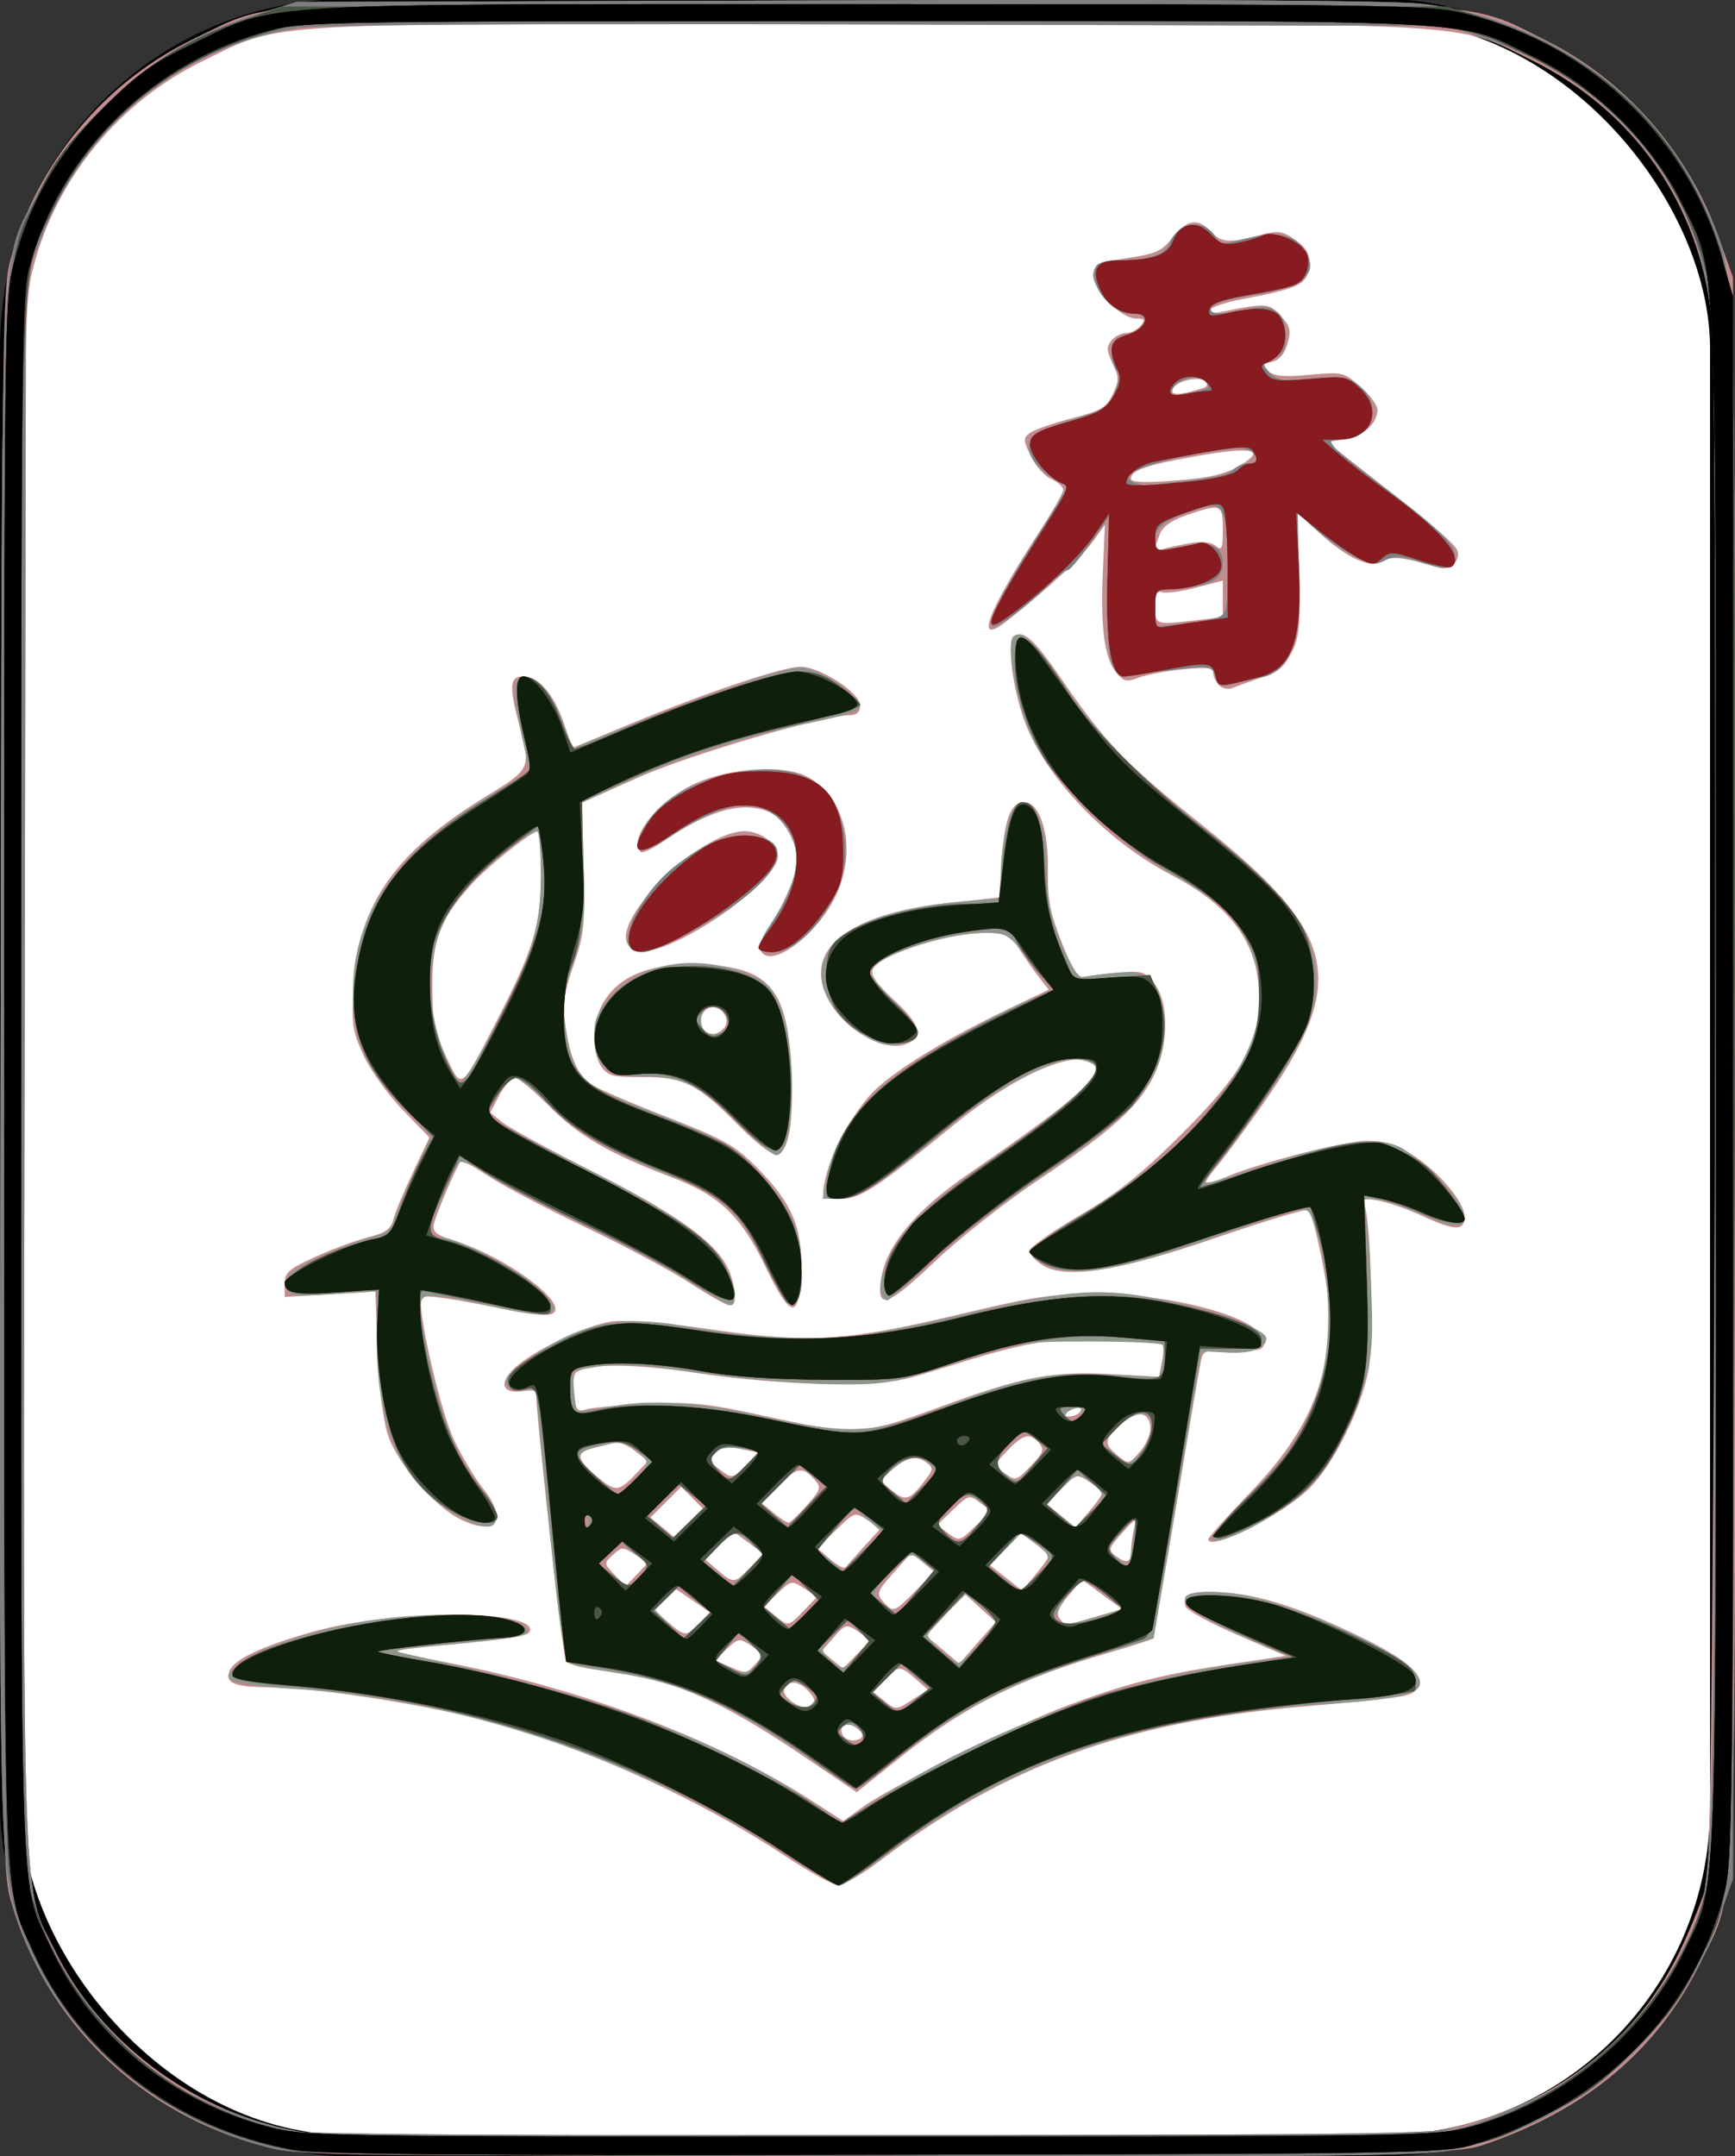 <?xml version="1.0" encoding="UTF-8" standalone="no"?>
<!-- Created with Inkscape (http://www.inkscape.org/) -->

<svg
   xmlns:dc="http://purl.org/dc/elements/1.1/"
   xmlns:cc="http://creativecommons.org/ns#"
   xmlns:rdf="http://www.w3.org/1999/02/22-rdf-syntax-ns#"
   xmlns:svg="http://www.w3.org/2000/svg"
   xmlns="http://www.w3.org/2000/svg"
   xmlns:sodipodi="http://sodipodi.sourceforge.net/DTD/sodipodi-0.dtd"
   xmlns:inkscape="http://www.inkscape.org/namespaces/inkscape"
   sodipodi:docname="flower1.svg"
   inkscape:version="0.91 r13725"
   version="1.1"
   id="svg2"
   height="445.792"
   width="358.779">
  <rect width="100%" height="100%" fill="#333333" stroke="none"/>
  <defs
     id="defs4" />
  <sodipodi:namedview
     id="base"
     pagecolor="#ffffff"
     bordercolor="#666666"
     borderopacity="1.0"
     inkscape:pageopacity="0.0"
     inkscape:pageshadow="2"
     inkscape:zoom="1"
     inkscape:cx="196.43817"
     inkscape:cy="278.24753"
     inkscape:document-units="px"
     inkscape:current-layer="layer1"
     showgrid="false"
     fit-margin-top="0"
     fit-margin-left="0"
     fit-margin-right="0"
     fit-margin-bottom="0"
     inkscape:window-width="958"
     inkscape:window-height="1078"
     inkscape:window-x="414"
     inkscape:window-y="21"
     inkscape:window-maximized="0" />
  <g
     inkscape:label="Layer 1"
     inkscape:groupmode="layer"
     id="layer1"
     transform="translate(-1095.571,1492.279)">
    <rect
       style="opacity:1;fill:#ffffff;fill-opacity:1;stroke:#000000;stroke-width:4.383;stroke-linecap:butt;stroke-linejoin:round;stroke-miterlimit:4;stroke-dasharray:none;stroke-opacity:1"
       id="rect24753"
       width="353.617"
       height="441.616"
       x="1097.763"
       y="-1490.295"
       rx="70"
       ry="70.036" />
    <g
       id="g5092"
       transform="translate(613.686,342.523)">
      <path
         style="fill:#c38c8f"
         d="m 536.753,-1390.984 c -25.785,-6.699 -45.55,-25.828 -52.661,-50.965 -1.751,-6.189 -1.839,-14.287 -1.839,-169.5 0,-152.469 0.114,-163.42 1.76,-169.5 5.455,-20.145 19.446,-36.965 38.24,-45.975 16.724,-8.017 7.659,-7.525 138.5,-7.525 131.833,0 123.897,-0.455 140.93,8.072 16.22,8.12 29.266,22.94 35.485,40.31 l 3.085,8.618 0.279,162 c 0.312,181.161 0.697,170.601 -6.787,186 -8.845,18.2 -23.396,30.589 -44.492,37.882 -5.926,2.049 -7.467,2.077 -125.5,2.303 -115.617,0.221 -119.744,0.165 -127,-1.72 z m 240.935,-3.024 c 22.825,-3.703 42.077,-17.636 51.498,-37.269 2.421,-5.044 4.976,-11.422 5.678,-14.172 1.614,-6.32 2.528,-309.771 0.975,-323.682 -2.638,-23.626 -16.048,-42.788 -37.278,-53.267 -15.974,-7.885 -9.212,-7.513 -137.11,-7.533 -128.299,-0.02 -120.889,-0.437 -137.629,7.743 -17.366,8.485 -30.362,24.339 -35.083,42.795 -1.941,7.588 -1.985,11.398 -1.971,167.854 0.016,177.254 -0.391,166.076 6.566,180.177 9.491,19.238 29.283,33.693 51.183,37.38 7.363,1.24 225.519,1.215 233.171,-0.026 z m -133.435,-57.061 c -18.705,-12.369 -42.79,-23.134 -63.5,-28.383 -12.802,-3.244 -34.188,-6.481 -43,-6.508 -7.308,-0.022 -9.375,-0.849 -8.411,-3.362 0.941,-2.451 7.005,-5.277 17.656,-8.227 16.26,-4.504 45.953,-4.513 44.46,-0.013 -0.36,1.084 -3.948,1.638 -20.03,3.091 -4.303,0.389 -7.655,0.876 -7.448,1.083 0.207,0.207 4.982,1.269 10.611,2.36 28.014,5.431 55.584,15.894 75.168,28.527 l 6.507,4.197 3.938,-2.856 c 5.864,-4.252 31.693,-17.053 42.549,-21.088 12.277,-4.563 19.539,-6.403 33.577,-8.507 l 11.429,-1.713 -10.082,-4.365 c -5.545,-2.401 -10.337,-5.03 -10.649,-5.841 -0.937,-2.442 1.881,-3.412 8.364,-2.877 7.594,0.627 16,3.409 28.143,9.317 9.845,4.789 13.392,8.167 11.267,10.728 -1.223,1.474 -2.78,1.705 -24.048,3.572 -36.153,3.174 -61.269,12.343 -86.569,31.604 -3.888,2.96 -7.938,5.344 -9,5.298 -1.062,-0.046 -5.981,-2.762 -10.931,-6.036 z m 4.195,-20.362 c -18.003,-12.213 -27.968,-16.432 -42.763,-18.106 -3.244,-0.367 -6.284,-1.173 -6.757,-1.79 -0.634,-0.828 -6.322,-51.98 -6.194,-55.7 0.011,-0.317 -1.277,-0.387 -2.862,-0.154 -3.87,0.568 -4.831,-1.382 -2.109,-4.28 3.467,-3.69 15.426,-9.517 20.851,-10.16 2.934,-0.348 11.059,0.32 20.268,1.667 20.116,2.94 28.059,2.461 51.371,-3.102 15.813,-3.773 19.337,-4.285 29,-4.215 16.256,0.118 34,5.243 34,9.82 0,1.805 -0.609,1.983 -6.25,1.826 -5.668,-0.158 -6.296,0.029 -6.746,2 -0.273,1.196 -2.544,14.532 -5.047,29.637 -2.503,15.105 -4.766,27.678 -5.028,27.94 -0.262,0.262 -4.09,1.519 -8.506,2.794 -19.29,5.569 -30.389,11.169 -44.404,22.404 l -8.235,6.602 -10.591,-7.185 z m 11.682,-4.319 c 0.272,-0.44 -0.356,-1.331 -1.395,-1.98 -1.987,-1.241 -3.624,-0.068 -2.482,1.779 0.74,1.197 3.182,1.323 3.876,0.2 z m -11.006,-9.344 c -1.905,-2.105 -3.918,-2.397 -4.955,-0.719 -1.067,1.726 3.72,4.995 5.342,3.649 1.044,-0.866 0.969,-1.431 -0.387,-2.93 z m 22.087,-2.607 c -3.218,-2.818 -3.586,-2.806 -6.43,0.221 l -2.321,2.471 2.352,1.904 c 2.319,1.878 2.397,1.875 5.66,-0.221 l 3.308,-2.125 -2.569,-2.25 z m -33.028,-3.172 c 1.666,-1.841 1.628,-1.994 -0.882,-3.639 -2.532,-1.659 -2.706,-1.638 -5.103,0.614 l -2.482,2.332 2.769,1.227 c 3.734,1.654 3.718,1.655 5.698,-0.533 z m 20.985,-1.989 2.788,-2.911 -2.569,-1.683 c -2.498,-1.637 -2.637,-1.605 -5.071,1.161 l -2.502,2.844 2.08,1.75 c 1.144,0.963 2.171,1.75 2.282,1.75 0.111,0 1.457,-1.31 2.991,-2.91 z m 25.435,-9.48 -3.196,-2.891 -4.014,4.303 -4.014,4.303 3.437,2.896 3.437,2.896 3.773,-4.308 3.773,-4.308 -3.196,-2.891 z m -58.072,3.127 2.126,-2.263 -3.507,-2.403 -3.507,-2.403 -2.195,2.226 -2.195,2.226 2.806,2.441 c 3.444,2.996 3.814,3.006 6.472,0.177 z m 21.582,-2.591 2.734,-2.854 -2.649,-1.736 c -2.59,-1.697 -2.712,-1.675 -5.492,0.988 l -2.843,2.724 2.195,1.832 c 2.854,2.383 2.857,2.383 6.055,-0.955 z m 60.308,1.262 5.476,-1.592 -4.137,-3.042 -4.137,-3.042 -2.838,3.384 c -2.045,2.439 -2.551,3.733 -1.813,4.634 1.271,1.549 0.881,1.567 7.448,-0.342 z m -37.209,-5.366 3.865,-3.958 -2.379,-1.926 -2.379,-1.926 -3.69,4.135 c -3.394,3.803 -3.565,4.275 -2.128,5.885 2.117,2.372 2.297,2.312 6.711,-2.208 z m 27.514,-7.104 c 0.015,-0.309 -1.264,-1.516 -2.842,-2.683 l -2.869,-2.121 -3.203,3.304 -3.203,3.304 3.322,2.623 3.322,2.623 2.723,-3.245 c 1.498,-1.785 2.735,-3.498 2.75,-3.807 z m -85.106,3.704 2.215,-2.358 -2.626,-1.72 c -2.486,-1.629 -2.728,-1.628 -4.557,0.027 -1.904,1.723 -1.901,1.78 0.259,4.079 1.204,1.282 2.258,2.331 2.341,2.331 0.083,0 1.148,-1.061 2.367,-2.358 z m 23.45,-1.451 2.691,-2.809 -3.097,-2.289 -3.097,-2.289 -2.97,2.846 -2.97,2.846 2.619,2.252 c 3.318,2.854 3.577,2.833 6.824,-0.556 z m 23.542,-4.348 3.354,-3.657 -2.66,-1.743 c -2.642,-1.731 -2.686,-1.718 -6.522,2.028 l -3.862,3.771 2.666,2.31 c 1.466,1.27 2.892,2.004 3.168,1.629 0.277,-0.374 2.012,-2.326 3.856,-4.338 z m 55.155,0.907 c 0.008,-1.238 0.309,-3.356 0.671,-4.707 0.595,-2.225 0.363,-2.131 -2.47,1 -2.827,3.125 -2.969,3.577 -1.48,4.707 2.39,1.813 3.264,1.546 3.279,-1 z m -31.235,-9.922 c -2.212,-1.673 -2.375,-1.631 -5.557,1.448 l -3.279,3.172 2.279,1.724 c 2.212,1.673 2.375,1.631 5.557,-1.448 l 3.279,-3.172 -2.279,-1.724 z m -59.557,-1.05 -2.231,-2.231 -3.173,3.173 -3.173,3.173 2.427,1.997 2.427,1.997 2.977,-2.939 2.976,-2.939 -2.231,-2.231 z m 84.778,-0.875 c 0,-0.37 -1.181,-1.447 -2.625,-2.393 -2.578,-1.689 -2.682,-1.664 -5.747,1.401 l -3.121,3.121 2.997,2.46 2.997,2.46 2.75,-3.188 c 1.512,-1.754 2.75,-3.491 2.75,-3.861 z m -61.043,2.493 c 3.016,-3.435 3.084,-3.693 1.449,-5.5 -2.391,-2.642 -3.524,-2.401 -7.368,1.565 l -3.355,3.461 2.409,2.006 c 1.325,1.103 2.7,2.02 3.055,2.039 0.356,0.018 2.07,-1.589 3.811,-3.571 z m 23.976,-4.581 c 2.3,-2.906 2.336,-3.145 0.653,-4.376 -2.052,-1.501 -4.168,-0.967 -7.288,1.839 l -2.202,1.98 2.202,1.838 c 2.963,2.474 3.79,2.314 6.635,-1.28 z m -59.553,-1.69 2.754,-2.875 -2.724,-2.143 c -1.498,-1.179 -3.441,-1.931 -4.317,-1.673 -0.876,0.259 -2.83,0.765 -4.343,1.126 -3.589,0.856 -3.47,2.177 0.5,5.576 4.098,3.509 4.759,3.508 8.13,-0.011 z m 21.99,-5.394 c -2.855,-0.593 -4.123,-0.404 -5.31,0.792 -1.414,1.425 -1.326,1.749 0.94,3.469 2.49,1.889 2.512,1.886 5.31,-0.792 l 2.81,-2.69 -3.75,-0.779 z m 60.096,3.305 c 2.376,-2.48 2.631,-3.215 1.565,-4.5 -1.854,-2.233 -3.298,-1.909 -6.532,1.466 -2.802,2.925 -2.826,3.039 -0.937,4.468 2.605,1.97 2.655,1.958 5.904,-1.434 z m 24.535,-7.485 c 0,-3.608 -2.892,-4.029 -6.163,-0.895 -3.424,3.281 -3.488,3.978 -0.587,6.407 2.223,1.86 2.277,1.852 4.5,-0.645 1.238,-1.391 2.25,-3.58 2.25,-4.866 z m -43.589,-4.482 c 17.203,-6.33 23.249,-7.489 35.545,-6.811 l 9.834,0.542 0.612,-3.06 c 0.337,-1.683 0.375,-3.297 0.085,-3.586 -0.29,-0.29 -5.608,-0.721 -11.819,-0.959 -12.011,-0.46 -16.103,0.28 -35.668,6.45 -7.481,2.359 -10.059,2.672 -21.5,2.608 -7.813,-0.043 -18.586,-0.919 -27,-2.194 -13.078,-1.982 -22.369,-2.061 -25.191,-0.213 -0.549,0.36 -0.79,2.38 -0.534,4.489 0.408,3.366 0.725,3.757 2.595,3.196 1.172,-0.352 6.856,-0.864 12.631,-1.138 9.088,-0.431 12.315,-0.102 24,2.452 18.93,4.136 20.56,4.057 36.411,-1.776 z m 29.089,0.931 c 0.782,-1.266 -0.542,-1.266 -2.5,0 -1.293,0.835 -1.266,0.972 0.191,0.985 0.93,0.01 1.969,-0.435 2.309,-0.985 z m 26.5,26.352 c 0,-0.356 3.857,-4.649 8.571,-9.539 11.872,-12.316 16.444,-22.672 16.422,-37.2 -0.008,-4.915 -3.091,-20.046 -4.34,-21.295 -0.333,-0.333 -8.784,2.207 -18.781,5.643 -20.666,7.104 -31.539,8.796 -36.332,5.655 -1.396,-0.915 -2.536,-2.215 -2.533,-2.89 0.003,-0.675 4.615,-3.924 10.25,-7.221 7.899,-4.621 12.666,-8.399 20.82,-16.5 12.975,-12.89 16.444,-19.03 16.387,-29.006 -0.061,-10.716 -5.677,-18.446 -18.14,-24.969 -13.445,-7.036 -25.972,-20.133 -30.287,-31.666 -2.474,-6.614 -3.769,-16.795 -2.254,-17.731 2.067,-1.278 4.228,0.698 10.062,9.203 8.775,12.792 13.119,17.291 28.802,29.83 28.395,22.701 30.467,32.194 12.619,57.794 -3.082,4.421 -7.157,9.951 -9.055,12.289 -3.844,4.734 -3.736,4.919 1.572,2.686 7.079,-2.978 24.585,-7.436 29.196,-7.436 3.376,0 5.852,0.774 9.136,2.857 5.55,3.52 10.886,9.829 10.886,12.871 0,2.962 -2.074,2.917 -8.753,-0.193 -2.889,-1.345 -6.899,-2.754 -8.911,-3.132 -3.149,-0.591 -3.57,-0.455 -3.022,0.973 1.325,3.453 1.918,28.15 0.816,33.995 -1.518,8.052 -7.214,19.478 -12.191,24.454 -5.522,5.522 -20.94,13.273 -20.94,10.527 z m -155.118,-4.332 c -5.145,-2.747 -12.404,-11.208 -14.393,-16.776 -1.089,-3.05 -1.883,-9.265 -2.222,-17.406 l -0.527,-12.662 -9.37,0.559 -9.37,0.559 0,-2.71 c 0,-2.361 0.821,-3.082 6.379,-5.602 3.509,-1.591 8.421,-3.406 10.916,-4.035 3.573,-0.9 4.673,-1.684 5.176,-3.69 0.352,-1.401 2.175,-5.783 4.051,-9.737 l 3.411,-7.189 -5.553,-5.734 c -3.054,-3.154 -6.699,-8.235 -8.098,-11.293 -2.297,-5.016 -2.495,-6.431 -2.036,-14.493 0.946,-16.598 8.63,-27.547 27.366,-38.996 9.301,-5.684 9.325,-5.735 6.887,-14.816 -2.149,-8.005 -1.984,-10 0.826,-10 3.177,0 6.324,3.625 8.421,9.702 l 1.753,5.081 12,-4.972 c 15.68,-6.497 31.509,-11.811 35.181,-11.811 4.016,0 12.319,5.377 12.319,7.978 0,1.346 -0.66,2.022 -1.972,2.022 -5.502,0 -33.555,8.25 -44.045,12.952 l -11.483,5.148 0.325,13.333 c 0.293,12.024 0.087,14.018 -2.101,20.311 -1.992,5.727 -2.293,7.945 -1.683,12.367 0.924,6.695 2.597,10.421 5.543,12.352 1.252,0.82 8.258,3.822 15.568,6.671 11.592,4.517 13.942,5.832 18.369,10.273 7.411,7.434 9.64,12.662 9.274,21.753 -0.404,10.034 -2.127,9.764 -7.396,-1.16 -5.066,-10.502 -9.53,-14.74 -19.487,-18.499 -12.769,-4.821 -19.185,-8.547 -25.205,-14.639 -3.186,-3.224 -6.378,-5.862 -7.093,-5.862 -0.715,0 -2.158,1.609 -3.208,3.576 l -1.907,3.576 2.448,1.995 c 1.346,1.097 9.93,5.774 19.075,10.394 16.676,8.424 24.724,14.136 27.51,19.524 1.713,3.313 1.941,7.935 0.392,7.935 -0.591,0 -4.304,-2.096 -8.25,-4.657 -3.946,-2.562 -13.53,-7.686 -21.296,-11.387 -7.766,-3.701 -16.663,-8.355 -19.769,-10.343 -3.107,-1.987 -5.803,-3.613 -5.993,-3.613 -0.537,0 -5.418,11.277 -5.787,13.371 -0.252,1.426 0.622,2.16 3.67,3.087 12.759,3.88 27.109,15.483 19.25,15.565 -1.238,0.013 -7.29,-0.985 -13.449,-2.217 -6.16,-1.233 -11.525,-1.915 -11.923,-1.518 -1.275,1.275 3.59,22.993 6.597,29.445 1.598,3.429 4.323,7.999 6.056,10.156 5.297,6.591 2.33,10.124 -5.149,6.13 z m 8.21,-103.294 c 7.387,-14.38 8.908,-19.483 8.908,-29.882 0,-4.864 -0.277,-8.844 -0.616,-8.844 -1.314,0 -10.327,7.194 -13.724,10.954 -6.492,7.186 -8.154,11.49 -8.127,21.046 0.02,7.17 0.46,9.438 2.814,14.5 3.311,7.122 2.964,7.373 10.745,-7.775 z m 79.206,54.091 c 0.942,-7.02 7.007,-14.348 18.308,-22.119 22.818,-15.691 28.42,-20.74 25.315,-22.818 -4.015,-2.687 -16.24,2.794 -28.421,12.742 -16.417,13.407 -19.442,15.38 -23.585,15.38 -3.809,0 -3.857,-0.047 -3.301,-3.25 1.007,-5.804 6.274,-15.392 10.695,-19.467 4.898,-4.514 14.818,-10.517 27.205,-16.461 l 8.476,-4.067 -2.053,-2.628 c -1.129,-1.445 -2.971,-4.09 -4.093,-5.878 -1.831,-2.917 -2.517,-3.248 -6.691,-3.225 -8.63,0.045 -22.385,4.535 -23.601,7.705 -0.391,1.02 1.113,3.112 4.428,6.16 5.588,5.138 6.278,7.682 2.473,9.129 -4.559,1.733 -12.817,-3.011 -16.047,-9.219 -5.368,-10.318 3.856,-17.666 25.088,-19.984 l 10.242,-1.118 0.529,-7.722 c 0.59,-8.605 1.901,-11.976 4.657,-11.976 3.048,0 5.036,5.712 4.904,14.09 -0.095,6.044 0.431,8.793 2.853,14.91 2.012,5.081 3.429,7.387 4.395,7.149 0.784,-0.193 3.937,-0.586 7.006,-0.874 5.192,-0.486 5.731,-0.331 7.75,2.236 3.122,3.969 3.01,12.896 -0.241,19.312 -3.169,6.254 -8.637,11.159 -23.651,21.218 -6.81,4.562 -16.338,12.044 -21.173,16.627 -10.17,9.638 -12.308,10.411 -11.468,4.148 z m -29.576,-32.128 c -8.315,-8.439 -11.347,-9.943 -19.884,-9.862 -5.884,0.055 -7.006,-0.229 -8.32,-2.104 -2.111,-3.014 -1.893,-9.596 0.446,-13.432 3.238,-5.31 9.165,-7.778 18.535,-7.717 15.455,0.101 19.529,4.494 20.28,21.865 0.48,11.112 -0.536,16.891 -3.057,17.376 -0.973,0.187 -4.259,-2.329 -8.001,-6.127 z m -2.862,-20.02 c 1.565,-1.886 -0.814,-5.007 -3.137,-4.115 -1.709,0.656 -2.338,3.5 -1.057,4.781 1.075,1.075 3.003,0.769 4.194,-0.665 z m 7.515,-16.133 c -0.309,-0.805 0.387,-2.798 1.548,-4.427 2.996,-4.208 6.029,-11.199 6.055,-13.957 0.034,-3.643 -2.811,-8.754 -5.573,-10.012 -5.448,-2.482 -12.49,-0.616 -21.774,5.771 -2.407,1.656 -4.659,2.729 -5.004,2.384 -2.781,-2.781 3.857,-10.957 11.631,-14.326 7.203,-3.122 18.015,-3.731 22.722,-1.28 7.976,4.154 10.596,15.436 5.809,25.02 -4.147,8.304 -13.785,15.074 -15.414,10.828 z m -27.231,-0.862 c -4.147,-4.996 14.748,-23.674 23.949,-23.674 3.377,0 6.907,2.672 6.907,5.228 0,2.869 -7.306,9.676 -15.805,14.726 -7.999,4.752 -13.139,6.023 -15.05,3.72 z m 122.077,-53.852 c -0.672,-0.672 -1.222,-1.829 -1.222,-2.572 0,-1.056 -1.361,-1.213 -6.25,-0.724 -3.438,0.344 -7.552,1.123 -9.144,1.731 -2.528,0.965 -3.122,0.823 -4.695,-1.119 -2.416,-2.983 -3.233,-9.232 -2.725,-20.845 l 0.422,-9.648 -2.054,2.881 c -2.834,3.974 -9.221,9.94 -18.229,17.028 -6.837,5.38 -4.231,-1.602 7.112,-19.053 2.502,-3.85 4.553,-7.49 4.556,-8.089 0.004,-0.599 -1.122,-1.604 -2.501,-2.232 -1.379,-0.628 -3.283,-2.768 -4.23,-4.755 -1.583,-3.32 -1.592,-3.709 -0.105,-4.796 0.89,-0.651 4.755,-1.997 8.59,-2.991 6.065,-1.573 7.167,-2.22 8.474,-4.972 1.338,-2.819 1.336,-3.512 -0.022,-6.366 -1.248,-2.624 -1.292,-3.481 -0.239,-4.75 0.707,-0.851 2.075,-1.548 3.04,-1.548 0.965,0 2.315,-0.675 3,-1.5 1.043,-1.257 0.885,-1.5 -0.978,-1.5 -3.164,0 -9.253,-6.349 -8.846,-9.223 0.283,-1.994 1.167,-2.401 7.106,-3.277 5.898,-0.87 7.115,-1.424 9.322,-4.25 2.913,-3.729 5.307,-4.108 7.894,-1.25 2.091,2.311 3.785,2.451 9.886,0.819 3.809,-1.019 4.778,-0.942 7.068,0.558 3.198,2.096 3.964,3.822 3.145,7.087 -0.658,2.623 -2.785,3.482 -13.831,5.58 -3.153,0.599 -6.022,1.557 -6.375,2.129 -0.416,0.672 0.373,0.837 2.233,0.467 9.47,-1.887 9.816,-1.865 12.29,0.768 2.042,2.174 2.254,3.012 1.461,5.778 -0.621,2.167 -1.706,3.419 -3.284,3.792 -2.148,0.507 -2.21,0.678 -0.701,1.93 1.237,1.026 3.411,1.211 8.594,0.729 6.741,-0.626 7.039,-0.556 10.477,2.462 1.946,1.709 3.524,3.848 3.507,4.753 -0.057,2.927 -2.821,5.437 -6.69,6.075 l -3.778,0.623 8,6.245 c 13.432,10.486 18.327,14.641 18.944,16.08 0.907,2.116 -1.49,4.359 -3.874,3.625 -7.03,-2.165 -9.661,-2.462 -11.524,-1.298 -2.535,1.583 -7.401,-0.645 -13.306,-6.091 l -4.24,-3.911 0.29,12.65 c 0.243,10.595 -0.001,13.206 -1.5,16.075 -1.832,3.506 -2.578,4.063 -7.79,5.819 -1.65,0.556 -3.688,1.301 -4.528,1.655 -0.84,0.355 -2.078,0.095 -2.75,-0.577 z m -4.472,-13.47 5.25,-0.631 0,-3.766 0,-3.766 -5.618,1.467 c -3.09,0.807 -6.24,1.228 -7,0.936 -1.013,-0.389 -1.382,0.397 -1.382,2.938 0,3.86 0.026,3.869 8.75,2.821 z m -1.489,-15.912 c 2.428,-0.43 4.289,-0.229 5.25,0.569 1.282,1.064 1.489,0.594 1.489,-3.387 0,-5.266 -0.345,-5.406 -7.391,-3.005 -3.281,1.118 -5.035,2.374 -5.678,4.065 -1.26,3.314 -1.199,3.531 0.819,2.938 0.963,-0.283 3.442,-0.814 5.511,-1.181 z m 10.196,-16.004 c 5.757,-3.405 2.668,-4.051 -9.227,-1.931 -10.242,1.826 -13.23,2.873 -13.23,4.636 0,0.736 2.894,0.846 9.25,0.353 7,-0.543 10.212,-1.287 13.207,-3.058 z m -7.54,-16.053 c 0.851,-0.27 1.051,-0.805 0.5,-1.34 -1.288,-1.25 -6.172,-0.124 -6.823,1.572 -0.523,1.362 1.531,1.287 6.323,-0.232 z"
         id="path5106"
         inkscape:connector-curvature="0" />
      <path
         style="fill:#8d958c"
         d="m 539.253,-1390.417 c -23.221,-5.065 -44.475,-23.009 -52.573,-44.386 -5.076,-13.401 -4.991,-10.077 -4.67,-181.208 0.336,-179.282 -0.391,-163.029 8.022,-179.437 3.129,-6.104 6.249,-10.148 13.161,-17.06 10.026,-10.026 19.033,-15.444 32.587,-19.602 l 7.473,-2.292 112.5,-0.32 c 77.415,-0.22 115.094,0.021 120.819,0.773 25.647,3.37 47.19,18.856 57.754,41.516 6.825,14.639 6.514,5.402 6.205,184.484 l -0.279,161.5 -2.932,8.401 c -7.987,22.883 -28.106,41.118 -51.977,47.113 -7.675,1.927 -11.358,1.984 -124,1.907 -91.685,-0.063 -117.351,-0.355 -122.09,-1.388 z m 246,-4.809 c 3.3,-0.959 9.825,-3.602 14.5,-5.874 11.423,-5.551 23.788,-17.755 29.231,-28.85 7.836,-15.974 7.195,-1.156 7.548,-174.5 0.208,-102.064 -0.037,-158.302 -0.718,-164.668 -1.793,-16.76 -7.77,-29.502 -19.138,-40.797 -7.82,-7.77 -16.501,-13.091 -27.423,-16.811 l -8,-2.724 -116,-0.289 c -81.562,-0.203 -117.923,0.04 -122.476,0.819 -23.957,4.099 -43.478,20.232 -52.363,43.276 l -3.16,8.195 -0.279,162.5 c -0.313,182.081 -0.784,169.649 7.015,185.23 4.757,9.504 15.709,21.186 24.93,26.591 6.637,3.89 17.354,7.784 24.955,9.066 3.046,0.514 55.27,0.837 120.379,0.744 106.102,-0.151 115.464,-0.299 121,-1.907 z m -141,-56.292 c -29.738,-19.389 -67.603,-32.115 -101.427,-34.089 -5.815,-0.339 -11.417,-1.051 -12.448,-1.582 -1.788,-0.92 -1.764,-1.073 0.5,-3.267 3.092,-2.997 14.831,-7.127 25.594,-9.004 15.684,-2.735 34.838,-1.617 34.45,2.01 -0.103,0.965 -3.539,1.476 -20.668,3.073 -6.983,0.651 -7.555,0.843 -4.5,1.507 40.276,8.755 63.718,17.284 83.397,30.342 l 6.897,4.577 5.603,-3.719 c 21.983,-14.591 52.294,-26.072 77.568,-29.378 l 9.589,-1.254 -9.277,-3.916 c -15.162,-6.399 -16.912,-10.444 -4.003,-9.251 7.442,0.688 17.465,4.139 29.435,10.135 8.224,4.12 11.628,7.22 10.295,9.377 -0.981,1.588 -7.443,2.777 -18.656,3.433 -37.73,2.209 -66.209,11.92 -91.465,31.191 -4.6,3.51 -8.931,6.371 -9.624,6.357 -0.693,-0.013 -5.759,-2.958 -11.259,-6.544 z m 6,-19.046 c -17.623,-12.104 -26.87,-16.247 -41.023,-18.381 -4.387,-0.662 -8.652,-1.544 -9.477,-1.962 -1.165,-0.59 -2.099,-6.645 -4.185,-27.15 -1.477,-14.515 -2.714,-27.188 -2.75,-28.16 -0.049,-1.343 -0.625,-1.628 -2.389,-1.186 -1.429,0.359 -2.789,0.023 -3.532,-0.872 -0.997,-1.202 -0.347,-2.087 3.725,-5.077 10.903,-8.003 19.203,-9.77 33.631,-7.16 12.977,2.348 27.723,3.015 36.5,1.651 4.125,-0.641 14.189,-2.733 22.364,-4.649 20.308,-4.759 26.61,-5.153 39.636,-2.48 10.466,2.148 21,6.092 21,7.864 0,2.115 -3.074,3.242 -8.097,2.967 l -5.297,-0.29 -4.95,29.697 -4.95,29.697 -7.103,2.091 c -21.23,6.249 -33.067,12.188 -47.517,23.842 -3.528,2.845 -6.678,5.146 -7,5.113 -0.322,-0.033 -4.186,-2.533 -8.586,-5.555 z m 10.094,-4.537 c 1.088,-1.76 -2.598,-4.09 -4.273,-2.7 -1.107,0.919 -1.034,1.349 0.418,2.451 2.191,1.663 2.951,1.712 3.855,0.248 z m -11.585,-10.832 c -2.294,-1.739 -2.632,-1.762 -4.266,-0.283 -1.685,1.525 -1.636,1.697 0.98,3.413 2.467,1.618 2.912,1.648 4.266,0.283 1.35,-1.361 1.246,-1.726 -0.98,-3.413 z m 22.399,2.535 2.907,-2.377 -2.907,-2.532 -2.907,-2.532 -3,3.002 -3,3.002 2.361,1.943 c 2.924,2.406 2.991,2.401 6.546,-0.506 z m -32.672,-7.498 c 1.046,-1.674 0.844,-2.24 -1.442,-4.037 l -2.658,-2.091 -2.23,2.788 -2.23,2.788 2.163,1.215 c 3.12,1.752 5.013,1.556 6.398,-0.661 z m 21.019,-1.934 2.13,-2.881 -2.255,-2.119 -2.255,-2.119 -2.857,2.982 c -2.784,2.906 -2.811,3.033 -1.031,4.999 2.462,2.721 3.75,2.543 6.269,-0.863 z m 24.706,-1.869 c 1.918,-2.062 3.499,-4.228 3.513,-4.812 0.015,-0.584 -1.368,-2.094 -3.074,-3.354 l -3.101,-2.293 -3.899,3.808 c -2.145,2.094 -3.899,4.188 -3.899,4.652 0,0.969 5.128,5.67 6.237,5.718 0.405,0.017 2.305,-1.656 4.223,-3.718 z m -58.66,-9.435 -3.3,-2.716 -2.457,2.43 -2.457,2.43 2.898,3.025 2.898,3.025 2.859,-2.739 2.859,-2.739 -3.3,-2.716 z m 23.029,-2.44 -2.629,-2.629 -3.074,3.377 -3.074,3.377 2.721,2.234 2.721,2.234 2.982,-2.982 2.982,-2.982 -2.629,-2.629 z m 60.203,6.024 5.394,-1.602 -3.463,-2.871 c -1.905,-1.579 -4.003,-2.883 -4.662,-2.898 -1.685,-0.038 -6.61,6.664 -5.828,7.93 0.871,1.409 2.231,1.32 8.558,-0.559 z m -37.486,-5.019 3.786,-4.621 -2.416,-1.829 c -2.401,-1.818 -2.439,-1.806 -6.166,1.824 -2.062,2.009 -3.75,4.182 -3.75,4.828 0,0.875 3.004,3.708 4.63,4.367 0.071,0.029 1.833,-2.027 3.916,-4.568 z m 24.65,-3.067 c 3.528,-3.38 3.521,-4.667 -0.04,-7.202 l -2.845,-2.026 -3.382,3.489 -3.382,3.489 2.977,2.432 c 1.637,1.338 3.177,2.449 3.422,2.468 0.245,0.02 1.707,-1.173 3.25,-2.651 z m -81.606,-0.412 c 1.879,-2.077 1.868,-2.124 -1.068,-4.465 l -2.967,-2.366 -2.346,2.204 -2.346,2.204 2.819,2.256 c 3.454,2.764 3.555,2.767 5.909,0.167 z m 22.912,-6.651 c -3.325,-2.863 -3.563,-2.84 -6.943,0.688 l -2.815,2.938 2.878,2.494 2.878,2.494 3.308,-3.183 3.308,-3.183 -2.613,-2.25 z m 24.096,-4.886 -2.902,-2.529 -3.801,4.332 -3.801,4.332 2.702,2.236 2.702,2.236 4.001,-4.039 4.001,-4.039 -2.902,-2.529 z m 54.794,4.136 0.649,-5 -3.06,3.5 -3.06,3.5 2.181,1.775 c 1.199,0.976 2.284,1.651 2.411,1.5 0.127,-0.151 0.522,-2.525 0.879,-5.275 z m -32.126,-2.966 2.766,-3.466 -2.586,-1.694 c -2.527,-1.656 -2.657,-1.624 -5.707,1.427 -3.057,3.057 -3.083,3.163 -1.275,5.161 2.539,2.806 3.603,2.583 6.802,-1.427 z m -58.942,-6.255 -2.787,-2.222 -3.326,3.222 -3.326,3.222 2.691,2.317 2.691,2.317 3.422,-3.317 3.422,-3.317 -2.787,-2.222 z m -21.641,4.534 c -0.319,-0.798 -0.556,-0.561 -0.604,0.604 -0.043,1.054 0.193,1.645 0.525,1.312 0.332,-0.332 0.368,-1.195 0.079,-1.917 z m 46.505,-8.504 -2.689,-2.191 -4,3.994 -4,3.994 2.755,2.403 2.755,2.403 3.934,-4.206 3.934,-4.206 -2.689,-2.191 z m 59.811,4.027 c 0,-0.71 -1.156,-2.048 -2.57,-2.974 -2.511,-1.645 -2.643,-1.61 -5.75,1.538 l -3.18,3.222 2.978,2.408 2.978,2.408 2.772,-2.656 c 1.525,-1.461 2.772,-3.236 2.772,-3.946 z m -35.68,-6.535 c -1.937,-2.14 -4.678,-1.617 -8.139,1.553 l -2.319,2.124 2.8,2.233 2.8,2.233 3.257,-3.156 c 3.064,-2.969 3.159,-3.265 1.601,-4.986 z m -61.125,3.512 c 3.39,-3.248 3.451,-3.949 0.555,-6.383 -1.573,-1.322 -3.153,-1.724 -5.25,-1.336 -7.876,1.458 -8.347,2.703 -2.75,7.276 2.062,1.685 3.95,3.079 4.195,3.097 0.245,0.018 1.707,-1.176 3.25,-2.654 z m 83.114,-8.642 c -2.342,-1.842 -2.461,-1.844 -4.45,-0.043 -3.873,3.505 -4.345,5.497 -1.762,7.445 2.297,1.732 2.385,1.702 5.477,-1.874 l 3.142,-3.635 -2.407,-1.893 z m -59.943,5.468 2.741,-2.861 -3.792,-0.615 c -5.149,-0.836 -7.558,1.306 -4.843,4.305 2.367,2.615 2.629,2.579 5.895,-0.829 z m 83.848,-7.149 c 0.649,-4.42 -2.814,-4.77 -7.008,-0.708 l -3.322,3.218 2.681,2.308 2.681,2.308 2.275,-2.137 c 1.251,-1.175 2.463,-3.421 2.693,-4.99 z m -44.568,-4.357 c 16.848,-6.598 23.491,-7.97 35.539,-7.339 l 10.687,0.56 0.659,-2.999 c 0.362,-1.649 0.353,-3.304 -0.02,-3.677 -0.373,-0.373 -7.053,-0.678 -14.845,-0.678 -14.039,0 -14.292,0.04 -28.167,4.489 -13.465,4.318 -14.44,4.484 -25.5,4.351 -6.325,-0.076 -18.53,-1.127 -27.122,-2.336 -11.724,-1.649 -16.964,-1.979 -21,-1.32 l -5.378,0.877 0.323,3.959 c 0.178,2.177 0.471,4.107 0.652,4.288 0.181,0.181 2.931,-0.152 6.11,-0.74 9.267,-1.713 17.985,-1.188 32.414,1.954 17.21,3.748 23.117,3.517 35.647,-1.39 z m 29.894,1.301 c 0.917,-1.483 0.055,-2.099 -1.892,-1.352 -0.901,0.346 -1.388,1.031 -1.084,1.524 0.748,1.211 2.173,1.129 2.976,-0.171 z m 27.135,25.409 c -0.374,-0.374 2.907,-4.194 7.29,-8.489 9.494,-9.305 13.426,-15.777 15.655,-25.768 1.908,-8.556 1.445,-20.344 -1.135,-28.902 -1.58,-5.242 -1.648,-5.307 -4.794,-4.625 -1.755,0.38 -10.166,3.143 -18.691,6.139 -17.96,6.312 -27.381,7.709 -32.864,4.874 -1.795,-0.928 -3.092,-2.224 -2.881,-2.879 0.21,-0.655 4.497,-3.666 9.526,-6.691 22.083,-13.284 35.893,-29.045 37.83,-43.179 0.815,-5.947 -1.636,-14.227 -5.644,-19.064 -1.771,-2.138 -6.825,-5.783 -11.783,-8.5 -11.199,-6.137 -25.6,-20 -29.523,-28.421 -3.34,-7.17 -5.587,-19.311 -3.888,-21.01 1.644,-1.645 4.291,0.912 10.529,10.173 6.711,9.964 16.015,19.527 28.198,28.986 17.852,13.861 23.81,21.913 23.825,32.204 0.012,8.509 -4.607,16.792 -22.204,39.81 -1.868,2.444 -1.617,2.402 11.234,-1.858 15.168,-5.028 23.732,-6.183 28.309,-3.816 3.75,1.939 12.071,10.262 12.913,12.917 1.208,3.806 -1.143,4.225 -7.557,1.347 -3.337,-1.498 -7.703,-2.988 -9.701,-3.313 -3.455,-0.561 -3.602,-0.471 -2.98,1.817 0.36,1.323 0.94,8.256 1.29,15.406 0.508,10.387 0.306,14.281 -1.008,19.376 -2.296,8.904 -8.134,19.525 -13.164,23.953 -6.405,5.638 -17.192,11.102 -18.781,9.514 z m -155.176,-4.428 c -12.139,-6.433 -17.453,-17.709 -17.484,-37.1 l -0.016,-9.685 -8.975,0.582 c -8.037,0.521 -9.047,0.393 -9.667,-1.221 -0.466,-1.214 -0.004,-2.359 1.416,-3.509 2.33,-1.887 13.208,-6.52 17.409,-7.415 1.631,-0.347 2.94,-1.453 3.337,-2.819 0.36,-1.236 2.254,-5.721 4.21,-9.967 l 3.556,-7.719 -5.947,-6.358 c -7.48,-7.996 -9.635,-12.435 -10.152,-20.911 -1.076,-17.666 8.361,-31.565 30.044,-44.249 l 6.473,-3.787 -1.501,-6.628 c -2.234,-9.867 -2.144,-12.566 0.43,-12.933 2.69,-0.384 5.793,3.425 8.114,9.96 0.948,2.67 1.957,4.739 2.242,4.599 4.46,-2.191 33.473,-13.199 39.194,-14.871 7.533,-2.202 7.764,-2.21 11.695,-0.438 4.819,2.173 8.892,6.201 7.557,7.473 -0.515,0.491 -4.762,1.662 -9.437,2.602 -13.212,2.656 -27.168,7.098 -37.791,12.028 l -9.709,4.506 0.345,12.763 c 0.31,11.463 0.092,13.523 -2.137,20.223 -2.069,6.218 -2.35,8.375 -1.692,12.959 1.6,11.134 2.59,12.165 16.983,17.676 14.256,5.459 18.076,7.629 23.341,13.257 6.584,7.038 8.832,12.441 8.457,20.319 -0.421,8.837 -2.297,8.274 -7.497,-2.252 -4.94,-10 -8.963,-13.901 -17.596,-17.062 -12.112,-4.436 -21.426,-9.743 -27.054,-15.417 -3.012,-3.037 -6.154,-5.521 -6.982,-5.521 -0.828,0 -2.514,1.631 -3.746,3.626 l -2.241,3.626 2.409,1.839 c 1.325,1.012 8.484,4.823 15.909,8.469 16.694,8.198 26.306,14.5 30.095,19.73 2.671,3.687 3.982,9.71 2.114,9.71 -0.435,0 -4.372,-2.285 -8.75,-5.078 -4.377,-2.793 -14.459,-8.203 -22.404,-12.021 -7.945,-3.819 -16.591,-8.32 -19.214,-10.003 -2.623,-1.683 -5.185,-2.803 -5.695,-2.488 -0.972,0.601 -6.146,12.893 -6.146,14.601 0,0.544 1.079,0.99 2.397,0.99 3.293,0 15.683,6.515 20.123,10.582 6.254,5.728 3.104,6.736 -10.707,3.425 -4.572,-1.096 -9.551,-1.996 -11.063,-2 -3.38,-0.01 -3.446,1.039 -0.842,13.493 2.523,12.069 5.431,19.42 10.184,25.741 5.863,7.797 4.235,10.822 -3.591,6.675 z m 7.19,-101.745 c 7.165,-13.09 9.264,-20.079 9.289,-30.92 0.012,-5.088 -0.361,-9.25 -0.829,-9.25 -1.416,0 -8.952,5.794 -13.113,10.081 -8.056,8.301 -10.68,18.957 -7.615,30.922 0.912,3.559 2.376,7.567 3.254,8.907 1.554,2.372 1.635,2.386 3.025,0.514 0.786,-1.058 3.48,-5.672 5.988,-10.253 z m 79.657,55.292 c -0.946,-2.464 2.429,-9.926 6.665,-14.739 2.151,-2.443 9.434,-8.218 16.186,-12.833 13.422,-9.174 22.267,-16.985 21.584,-19.062 -0.24,-0.731 -1.994,-1.462 -3.898,-1.626 -5.177,-0.445 -17.733,6.354 -28.384,15.372 -11.85,10.033 -17.175,13.426 -21.067,13.426 l -3.175,0 0.871,-4.662 c 1.114,-5.964 4.606,-11.893 10.324,-17.53 4.526,-4.462 21.467,-14.662 31.209,-18.791 l 5.163,-2.188 -4.663,-5.894 c -4.584,-5.794 -4.749,-5.894 -9.731,-5.914 -8.002,-0.032 -23.431,5.324 -23.431,8.133 0,0.612 2.25,3.328 5,6.035 2.75,2.707 5,5.528 5,6.269 0,1.965 -5.022,3.449 -7.975,2.356 -6.235,-2.306 -12.025,-8.958 -12.025,-13.813 0,-8.482 10.081,-13.823 29.25,-15.495 l 7.75,-0.676 0.081,-5.165 c 0.113,-7.262 2.047,-14.076 4.106,-14.467 3.26,-0.619 5.261,4.454 5.453,13.828 0.145,7.082 0.713,9.937 3.097,15.573 1.93,4.562 3.401,6.786 4.341,6.56 0.782,-0.188 3.672,-0.576 6.422,-0.864 7.152,-0.748 9.649,1.454 10.28,9.064 1,12.064 -4.412,19.005 -26.182,33.575 -7.631,5.107 -17.572,12.836 -22.092,17.176 -4.52,4.339 -8.522,7.89 -8.893,7.89 -0.371,0 -0.94,-0.692 -1.265,-1.538 z m -29.33,-34.945 c -7.931,-8.002 -11.636,-9.857 -19.503,-9.764 -7.799,0.092 -10.514,-2.083 -10.514,-8.425 0,-3.564 0.636,-5.027 3.624,-8.334 6.31,-6.984 17.507,-8.727 28.307,-4.406 3.512,1.405 4.71,2.591 6.39,6.32 3.815,8.472 3.323,31.091 -0.677,31.091 -0.661,0 -4.093,-2.917 -7.627,-6.483 z m -2.607,-20.144 c 0.724,-1.888 -1.017,-4.373 -3.064,-4.373 -1.703,0 -2.777,2.436 -1.985,4.5 0.769,2.004 4.265,1.916 5.049,-0.127 z m -19.744,-16.04 c -2.492,-2.492 2.453,-11.899 8.932,-16.992 5.907,-4.644 9.85,-6.341 14.729,-6.341 8.806,0 8.763,5.527 -0.097,12.531 -6.109,4.829 -18.381,11.469 -21.198,11.469 -0.934,0 -1.999,-0.3 -2.366,-0.667 z m 26.333,-0.349 c 0,-0.558 1.613,-3.444 3.583,-6.412 6.346,-9.557 5.441,-18.434 -2.249,-22.084 -3.023,-1.435 -3.951,-1.458 -8.22,-0.207 -2.647,0.776 -7.289,3.055 -10.317,5.064 -7.953,5.279 -9.889,4.596 -5.833,-2.056 2.741,-4.496 8.454,-7.979 16.235,-9.899 15.313,-3.779 24.497,2.039 24.725,15.663 0.15,8.949 -8.418,20.946 -14.959,20.946 -1.631,0 -2.965,-0.457 -2.965,-1.015 z m 94.49,-56.016 c -0.653,-2.058 -1.136,-2.181 -6.348,-1.626 -3.103,0.33 -7.479,0.888 -9.725,1.238 -3.842,0.6 -4.157,0.46 -5.329,-2.37 -0.85,-2.051 -1.141,-7.334 -0.917,-16.611 0.181,-7.481 0.292,-13.602 0.246,-13.601 -0.046,8e-4 -1.788,2.476 -3.872,5.501 -2.083,3.025 -4.168,5.5 -4.633,5.5 -0.465,0 -2.329,1.462 -4.142,3.25 -4.75,4.682 -10.799,9.054 -11.524,8.329 -0.898,-0.898 2.887,-8.288 9.852,-19.232 3.333,-5.237 5.912,-9.595 5.731,-9.685 -6.083,-2.999 -8.839,-6.588 -7.579,-9.87 0.304,-0.793 4.016,-2.47 8.249,-3.727 7.025,-2.085 7.824,-2.591 9.167,-5.806 1.044,-2.498 1.161,-3.833 0.403,-4.59 -0.588,-0.588 -1.068,-2.28 -1.068,-3.76 0,-2.1 0.602,-2.843 2.74,-3.379 4.735,-1.188 5.793,-4.529 1.434,-4.529 -4.235,0 -8.917,-5.902 -7.536,-9.5 0.371,-0.966 1.917,-1.5 4.344,-1.5 6.653,0 10.114,-1.121 11.048,-3.58 1.765,-4.643 7.318,-5.193 9.688,-0.959 0.654,1.169 1.547,1.234 4.793,0.353 6.583,-1.788 10.569,-1.433 12.643,1.129 4.336,5.355 1.341,8.435 -9.861,10.141 -4.942,0.752 -8.41,1.78 -8.719,2.583 -0.607,1.583 2.107,1.708 7.906,0.363 5.013,-1.162 7.52,0.721 7.52,5.647 0,2.623 -0.554,3.619 -2.507,4.509 -2.373,1.081 -2.417,1.242 -0.822,3.004 1.458,1.611 2.636,1.777 8.757,1.231 6.302,-0.563 7.371,-0.394 9.822,1.547 5.029,3.983 2.664,11.033 -3.701,11.033 -2.493,0 -2.646,0.18 -1.421,1.676 0.755,0.922 4.972,4.349 9.372,7.616 11.17,8.294 15.5,12.386 15.5,14.647 0,2.975 -1.461,3.279 -7.022,1.46 -4.164,-1.362 -5.526,-1.443 -7.399,-0.441 -1.935,1.036 -2.953,0.893 -6.483,-0.908 -2.303,-1.175 -5.865,-3.652 -7.915,-5.504 l -3.728,-3.368 0.023,13.161 c 0.02,11.495 -0.237,13.604 -2.028,16.653 -1.484,2.526 -3.005,3.686 -5.5,4.196 -1.897,0.387 -4.642,0.998 -6.101,1.357 -2.166,0.532 -2.781,0.244 -3.358,-1.575 z m 0.26,-12.081 c 2.119,-0.79 2.25,-1.399 2.25,-10.429 0,-11.468 -0.831,-13.659 -4.748,-12.52 -7.497,2.181 -10.252,3.93 -10.252,6.51 0,2.793 0.604,2.943 6.435,1.591 4.798,-1.113 7.565,0.121 7.565,3.373 0,3.337 -2.069,4.636 -8.431,5.292 l -5.569,0.575 0,3.713 0,3.713 5.25,-0.49 c 2.888,-0.269 6.263,-0.867 7.5,-1.329 z m -4.869,-28.445 c 4.001,-0.394 7.582,-1.296 8.225,-2.071 0.626,-0.755 1.984,-1.372 3.017,-1.372 1.033,0 1.878,-0.423 1.878,-0.941 0,-1.41 -2.241,-2.54 -4.5,-2.269 -15.875,1.907 -26.259,5.672 -20.294,7.358 1.262,0.357 2.811,0.501 3.442,0.321 0.631,-0.18 4.336,-0.642 8.233,-1.026 z m 3.052,-19.049 c 0.238,-0.235 -0.066,-0.927 -0.677,-1.538 -1.465,-1.465 -5.869,-0.308 -6.658,1.748 -0.533,1.388 -0.08,1.521 3.14,0.919 2.069,-0.387 3.957,-0.895 4.196,-1.13 z"
         id="path5104"
         inkscape:connector-curvature="0" />
      <path
         style="fill:#7f7f7f"
         d="m 539.253,-1390.417 c -23.221,-5.065 -44.475,-23.009 -52.573,-44.386 -5.076,-13.401 -4.991,-10.077 -4.67,-181.208 0.336,-179.282 -0.391,-163.029 8.022,-179.437 3.129,-6.104 6.249,-10.148 13.161,-17.06 10.026,-10.026 19.033,-15.444 32.587,-19.602 l 7.473,-2.292 112.5,-0.32 c 77.415,-0.22 115.094,0.021 120.819,0.773 25.647,3.37 47.19,18.856 57.754,41.516 6.825,14.639 6.514,5.402 6.205,184.484 l -0.279,161.5 -2.932,8.401 c -7.987,22.883 -28.106,41.118 -51.977,47.113 -7.675,1.927 -11.358,1.984 -124,1.907 -91.685,-0.063 -117.351,-0.355 -122.09,-1.388 z m 246,-4.809 c 3.3,-0.959 9.825,-3.602 14.5,-5.874 11.423,-5.551 23.788,-17.755 29.231,-28.85 7.836,-15.974 7.195,-1.156 7.548,-174.5 0.208,-102.064 -0.037,-158.302 -0.718,-164.668 -1.793,-16.76 -7.77,-29.502 -19.138,-40.797 -7.82,-7.77 -16.501,-13.091 -27.423,-16.811 l -8,-2.724 -116,-0.289 c -81.562,-0.203 -117.923,0.04 -122.476,0.819 -23.957,4.099 -43.478,20.232 -52.363,43.276 l -3.16,8.195 -0.279,162.5 c -0.313,182.081 -0.784,169.649 7.015,185.23 4.757,9.504 15.709,21.186 24.93,26.591 6.637,3.89 17.354,7.784 24.955,9.066 3.046,0.514 55.27,0.837 120.379,0.744 106.102,-0.151 115.464,-0.299 121,-1.907 z m -141,-56.37 c -29.313,-19.39 -64.009,-31.263 -100.79,-34.491 -11.608,-1.019 -13.744,-1.46 -13.5,-2.787 1.205,-6.552 43.176,-14.815 56.605,-11.144 5.263,1.439 5.053,3.474 -0.392,3.809 -8.479,0.523 -26.486,2.528 -26.106,2.908 0.221,0.221 4.406,1.049 9.3,1.841 11.062,1.789 29.247,6.473 40.982,10.555 11.589,4.031 31.57,13.636 39.328,18.904 l 6.126,4.16 7.224,-4.501 c 10.187,-6.347 34.563,-17.936 45.224,-21.501 7.567,-2.53 20.893,-5.311 37.5,-7.828 l 3.5,-0.53 -6.5,-2.847 c -17.599,-7.708 -19.707,-9.903 -9.51,-9.903 7.906,0 17.673,3.018 31.263,9.659 7.125,3.482 9.395,5.087 9.87,6.978 0.339,1.351 0.353,2.719 0.031,3.042 -0.322,0.322 -4.989,0.983 -10.37,1.467 -49.152,4.429 -72.037,11.847 -98.541,31.942 -5.014,3.801 -9.595,6.904 -10.18,6.896 -0.585,-0.01 -5.563,-2.993 -11.063,-6.631 z m 8,-17.801 c -17.096,-12.404 -29.454,-17.974 -45.63,-20.566 l -7.63,-1.222 -0.549,-4.132 c -0.302,-2.273 -1.502,-14.032 -2.666,-26.132 -2.676,-27.795 -2.474,-26.855 -5.59,-26.073 -1.78,0.447 -2.657,0.156 -3.113,-1.03 -0.771,-2.009 1.94,-4.311 9.978,-8.473 9.096,-4.709 13.149,-5.092 29.2,-2.756 20.148,2.932 34.174,2.243 54,-2.652 18.847,-4.654 31.253,-5.515 43.5,-3.021 12.222,2.489 19,5.192 19,7.578 0,1.702 -0.746,1.928 -6.352,1.928 l -6.352,0 -4.894,29.634 c -4.337,26.257 -5.123,29.722 -6.898,30.406 -1.102,0.425 -7.13,2.414 -13.396,4.421 -16.534,5.297 -25.266,10.067 -38.924,21.262 -3.541,2.903 -6.719,5.256 -7.061,5.231 -0.343,-0.026 -3.323,-2.006 -6.623,-4.401 z m 8.059,-5.648 c 0.373,-0.603 -0.028,-1.802 -0.891,-2.664 -1.297,-1.297 -1.838,-1.344 -3.129,-0.272 -1.407,1.168 -1.387,1.428 0.2,2.632 2.172,1.649 2.951,1.711 3.82,0.304 z m -9.559,-8.911 c 0,-0.419 -1.075,-1.467 -2.39,-2.328 -2.205,-1.445 -2.521,-1.421 -4.086,0.308 -1.612,1.781 -1.555,1.948 1.14,3.362 2.714,1.425 5.336,0.765 5.336,-1.342 z m 20.5,0.543 3,-2.454 -3,-2.48 -3,-2.48 -3,2.996 -3,2.996 2.361,1.943 c 2.967,2.442 3.022,2.438 6.639,-0.521 z m -33.965,-11.456 -2.569,-2.57 -2.399,2.995 -2.399,2.995 3.167,1.704 c 3.062,1.647 3.227,1.633 4.969,-0.425 1.753,-2.07 1.732,-2.199 -0.767,-4.698 z m 22.211,-2.844 -2.121,-2.264 -3.231,3.132 -3.231,3.132 2.669,2.344 2.669,2.344 2.684,-3.212 2.684,-3.212 -2.121,-2.264 z m 28.221,-1.736 c 0.028,-0.55 -1.355,-2.156 -3.073,-3.569 l -3.125,-2.569 -4.346,4.569 -4.346,4.569 3.712,3.178 3.712,3.178 3.707,-4.178 c 2.039,-2.298 3.731,-4.628 3.759,-5.178 z m -62.166,-4.672 -3.3,-2.702 -2.657,2.535 -2.657,2.535 3.157,2.835 3.157,2.835 2.8,-2.667 2.8,-2.667 -3.3,-2.702 z m 22.936,-2.546 -2.722,-2.722 -2.963,3.47 -2.963,3.47 2.703,2.234 2.703,2.234 2.982,-2.982 2.982,-2.982 -2.722,-2.722 z m 62.764,5.749 3,-1.172 -3.5,-2.902 c -1.925,-1.596 -4.022,-2.914 -4.661,-2.929 -1.203,-0.028 -6.339,5.549 -6.339,6.883 0,2.488 5.298,2.543 11.5,0.12 z m -39.937,-4.673 3.804,-4.642 -2.35,-1.903 -2.35,-1.903 -4.382,4.295 -4.382,4.295 2.798,2.245 c 1.539,1.235 2.857,2.247 2.928,2.25 0.071,0 1.841,-2.084 3.933,-4.637 z m 25.435,-3.856 c 3.298,-3.403 3.337,-3.539 1.446,-5.017 -2.575,-2.012 -5.575,-3.731 -5.78,-3.311 -0.09,0.185 -1.502,1.812 -3.136,3.617 l -2.971,3.281 2.971,2.428 c 1.634,1.335 3.221,2.444 3.525,2.464 0.305,0.02 2.079,-1.538 3.944,-3.462 z m -82.412,0.403 c 1.873,-2.07 1.861,-2.124 -0.969,-4.558 l -2.864,-2.464 -2.445,2.297 -2.445,2.297 2.819,2.256 c 3.453,2.764 3.556,2.767 5.905,0.171 z m 22.357,-1.155 2.914,-3.25 -2.103,-2.25 c -2.763,-2.957 -3.811,-2.844 -7.289,0.786 l -2.909,3.036 2.971,2.428 c 1.634,1.335 3.09,2.444 3.236,2.464 0.145,0.02 1.576,-1.427 3.178,-3.214 z m 25.31,-10.425 c -1.514,-1.239 -3.036,-2.27 -3.382,-2.289 -0.346,-0.02 -2.261,1.955 -4.255,4.388 l -3.625,4.424 2.682,2.11 2.682,2.11 4.325,-4.244 4.325,-4.244 -2.752,-2.253 z m 54.123,6.55 c 0.344,-1.719 0.612,-4.081 0.596,-5.25 -0.026,-1.907 -0.341,-1.782 -3.07,1.219 -2.903,3.193 -2.963,3.43 -1.316,5.25 2.377,2.626 3.065,2.405 3.79,-1.219 z m -32.172,-5.263 c 2.577,-3.23 2.62,-3.462 0.921,-5 -2.465,-2.231 -3.329,-2.052 -6.608,1.37 -2.785,2.907 -2.811,3.034 -1.032,5 2.509,2.773 3.588,2.553 6.719,-1.37 z m -58.879,-6.334 -2.787,-2.222 -3.326,3.222 -3.326,3.222 2.691,2.317 2.691,2.317 3.422,-3.317 3.422,-3.317 -2.787,-2.222 z m -20.867,5.791 c 0.316,-0.512 0.118,-1.214 -0.441,-1.559 -0.559,-0.345 -1.016,0.073 -1.016,0.931 0,1.756 0.6,2.015 1.457,0.628 z m 45.775,-9.805 -2.731,-2.236 -4.001,4.039 -4.001,4.039 2.755,2.403 2.755,2.403 3.977,-4.206 3.977,-4.206 -2.731,-2.236 z m 57.802,1.479 -3.083,-2.757 -3.186,3.628 -3.186,3.628 2.843,2.446 2.843,2.446 3.425,-3.317 3.425,-3.317 -3.083,-2.757 z m -33.569,-4.219 c -2.46,-1.892 -6.137,-1.129 -8.565,1.778 -1.802,2.158 -1.786,2.239 0.88,4.433 l 2.716,2.235 3.467,-3.467 c 3.381,-3.381 3.418,-3.505 1.502,-4.979 z m -60.585,3.099 3.273,-3.377 -3.099,-2.207 c -2.432,-1.732 -3.906,-2.071 -6.847,-1.574 -6.818,1.152 -7.121,1.975 -2.385,6.48 2.344,2.23 4.605,4.055 5.024,4.055 0.419,0 2.235,-1.52 4.035,-3.377 z m 82.436,-7.945 c -2.35,-1.849 -2.469,-1.85 -4.459,-0.05 -3.896,3.525 -4.371,5.539 -1.798,7.622 2.326,1.883 2.328,1.883 5.499,-1.894 l 3.172,-3.779 -2.415,-1.899 z m -59.883,5.391 2.809,-2.932 -3.709,-0.696 c -2.763,-0.518 -4.116,-0.288 -5.305,0.901 -1.462,1.462 -1.442,1.768 0.242,3.628 2.373,2.622 2.625,2.584 5.963,-0.901 z m 81.88,-2.624 c 0.998,-1.371 1.898,-3.719 2,-5.218 0.28,-4.125 -3.1,-4.075 -7.153,0.106 l -3.305,3.41 2.706,2.129 c 3.36,2.643 3.525,2.631 5.752,-0.427 z m -40.169,-9.514 c 17.086,-6.107 24.718,-7.439 35.354,-6.173 8.84,1.053 9.459,0.768 9.485,-4.358 l 0.015,-3.1 -9.034,-0.641 c -11.689,-0.83 -20.361,0.46 -34.229,5.09 -11.187,3.735 -11.308,3.751 -27.237,3.666 -10.185,-0.055 -19.362,-0.691 -25.25,-1.75 -9.589,-1.725 -18.727,-2.119 -24.125,-1.039 -2.741,0.548 -3.125,1.03 -3.125,3.918 0,5.758 0.591,6.341 5.311,5.236 7.913,-1.852 21.466,-1.258 34.689,1.521 20.473,4.302 19.271,4.377 38.146,-2.37 z m 27.854,1.569 c 1.063,-1.281 0.771,-1.5 -2,-1.5 -2.771,0 -3.063,0.219 -2,1.5 0.685,0.825 1.585,1.5 2,1.5 0.415,0 1.315,-0.675 2,-1.5 z m 34.221,17.132 c 6.582,-6.45 9.361,-10.06 12.124,-15.75 5.844,-12.034 6.55,-24.896 2.17,-39.55 l -1.545,-5.168 -7.236,2.272 c -3.98,1.249 -12.636,4.103 -19.236,6.341 -14.562,4.938 -22.615,6.039 -27.929,3.818 -2.061,-0.861 -3.571,-2.093 -3.356,-2.739 0.215,-0.645 4.601,-3.719 9.746,-6.832 12.118,-7.33 20.599,-14.33 27.506,-22.704 8.164,-9.897 10.034,-14.259 10.034,-23.398 0,-6.688 -0.355,-8.153 -3.021,-12.466 -3.279,-5.303 -7.804,-9.016 -17.617,-14.456 -8.021,-4.446 -20.688,-16.428 -24.211,-22.9 -3.609,-6.63 -5.627,-13.554 -5.64,-19.35 -0.018,-7.794 3.088,-5.826 11.44,7.25 4.35,6.811 15.833,18.264 27.556,27.484 11.424,8.985 17.874,15.449 20.518,20.564 2.502,4.839 3.046,13.83 1.169,19.339 -1.616,4.742 -10.731,18.983 -18.292,28.578 -2.368,3.006 -4.215,5.54 -4.104,5.631 0.111,0.092 5.391,-1.542 11.734,-3.63 17.803,-5.862 22.817,-6.685 28.109,-4.616 2.398,0.937 5.594,2.793 7.103,4.125 2.916,2.572 7.756,9.227 7.756,10.666 0,1.48 -4.313,0.901 -8.947,-1.201 -2.446,-1.109 -6.099,-2.389 -8.119,-2.842 l -3.672,-0.825 0.507,17.69 c 0.56,19.547 -0.017,22.828 -6.041,34.307 -3.647,6.949 -8.63,11.644 -16.671,15.702 -10.896,5.5 -11.401,4.034 -1.837,-5.339 z m -165.484,2.416 c -9.811,-6.222 -14.174,-16.928 -14.214,-34.874 l -0.023,-10.325 -9.5,0.325 c -8.942,0.306 -9.5,0.208 -9.5,-1.675 0,-2.333 8.588,-6.906 16.499,-8.785 4.807,-1.142 4.936,-1.273 7.051,-7.189 1.185,-3.314 3.178,-7.896 4.429,-10.181 l 2.274,-4.156 -5.287,-5.222 c -9.658,-9.539 -12.569,-17.747 -10.584,-29.843 2.407,-14.663 9.714,-24.184 26.513,-34.549 5.282,-3.259 9.597,-6.184 9.588,-6.5 -0.009,-0.316 -0.668,-3.275 -1.464,-6.575 -1.834,-7.594 -1.929,-12.5 -0.243,-12.5 2.836,0 5.748,3.365 7.812,9.026 1.198,3.286 2.49,5.974 2.872,5.974 0.381,0 4.912,-1.83 10.068,-4.066 14.473,-6.277 31.741,-11.934 36.431,-11.934 3.125,0 5.33,0.79 8.389,3.006 2.283,1.653 4.15,3.403 4.15,3.888 0,0.485 -6.188,2.338 -13.75,4.117 -15.329,3.607 -23.263,6.259 -35.471,11.857 l -8.279,3.796 -0.042,14.418 c -0.037,12.688 -0.321,15.124 -2.372,20.302 -1.879,4.744 -2.206,6.94 -1.689,11.336 1.254,10.668 4.018,13.313 20.175,19.307 5.865,2.176 12.166,4.885 14.002,6.019 5.66,3.498 12.267,11.68 13.916,17.233 2.447,8.239 1.643,17.158 -1.378,15.291 -0.611,-0.378 -2.907,-4.449 -5.101,-9.047 -4.962,-10.396 -8.193,-13.17 -21.634,-18.572 -12.428,-4.995 -18.61,-8.798 -23.698,-14.579 -2.117,-2.405 -4.673,-4.372 -5.682,-4.372 -1.029,0 -2.817,1.591 -4.074,3.626 l -2.241,3.626 2.409,1.874 c 1.325,1.031 9.834,5.701 18.909,10.378 19.385,9.991 25.22,14.048 27.976,19.449 4.261,8.353 2.132,9.018 -7.965,2.486 -3.878,-2.509 -13.509,-7.633 -21.402,-11.387 -7.893,-3.754 -16.834,-8.414 -19.87,-10.356 l -5.519,-3.531 -3.11,6.747 c -3.947,8.563 -3.931,9.751 0.14,10.631 7.616,1.647 21.75,10.422 21.75,13.504 0,2.423 0.664,2.45 -13.806,-0.548 -6.637,-1.375 -12.321,-2.5 -12.631,-2.5 -1.335,0 -0.38,9.469 1.838,18.211 2.627,10.357 5.722,17.19 10.498,23.177 1.706,2.138 3.101,4.501 3.101,5.25 0,2.353 -5.355,1.524 -10.263,-1.589 z m 11.845,-103.523 c 7.367,-14.691 9.172,-22.101 7.762,-31.878 l -0.844,-5.854 -6,4.618 c -7.347,5.655 -12.807,12.208 -15.037,18.048 -2.615,6.846 -1.749,18.429 1.939,25.947 3.49,7.114 2.883,7.656 12.18,-10.881 z m 78.418,56.877 c 0,-7.388 6.053,-14.244 22.82,-25.847 20.799,-14.394 25.764,-20.586 16.461,-20.532 -6.748,0.039 -15.252,4.907 -29.781,17.048 -11.06,9.242 -15.289,11.93 -18.767,11.93 -2.936,0 -2.977,-0.071 -2.335,-4.083 2.152,-13.456 11.597,-22.266 37.082,-34.586 l 9.499,-4.592 -2.97,-3.383 c -1.634,-1.861 -3.69,-4.775 -4.57,-6.477 l -1.6,-3.094 -6.527,0.699 c -10.534,1.128 -22.31,5.812 -22.31,8.874 0,0.721 2.25,3.442 5,6.045 5.216,4.938 6.084,6.967 3.418,7.99 -4.53,1.738 -12.392,-1.662 -15.454,-6.683 -2.125,-3.486 -2.578,-9.695 -0.931,-12.772 2.376,-4.439 16.627,-8.886 28.587,-8.92 l 6.121,-0.017 0.676,-7.25 c 0.816,-8.753 2.284,-13.75 4.037,-13.75 2.861,0 4.053,3.434 4.652,13.402 0.461,7.672 1.258,11.697 3.317,16.749 l 2.709,6.651 7.925,-0.543 7.925,-0.543 1.508,3.61 c 2.924,6.999 1.185,14.988 -5.04,23.149 -1.452,1.904 -9.461,8.086 -17.796,13.739 -8.335,5.652 -18.803,13.766 -23.262,18.032 -4.459,4.265 -8.621,7.755 -9.25,7.755 -0.629,0 -1.144,-1.169 -1.144,-2.599 z m -30.974,-33.87 c -7.619,-7.693 -12.626,-10.017 -20.048,-9.303 -4.499,0.432 -5.274,0.211 -7.018,-2.006 -4.299,-5.465 -0.999,-13.926 7.01,-17.972 7.571,-3.825 21.366,-2.828 26.632,1.924 3.822,3.449 6.117,17.173 4.653,27.826 -1.08,7.862 -3.061,7.779 -11.229,-0.469 z m -1.216,-20.242 c -0.56,-2.844 -3.559,-3.969 -5.475,-2.054 -1.603,1.603 -1.596,1.819 0.107,3.701 1.423,1.572 2.222,1.778 3.743,0.964 1.064,-0.57 1.795,-1.744 1.624,-2.611 z m -20.144,-14.956 c -2.492,-2.492 2.453,-11.899 8.932,-16.992 5.907,-4.644 9.85,-6.341 14.729,-6.341 8.806,0 8.763,5.527 -0.097,12.531 -6.109,4.829 -18.381,11.469 -21.198,11.469 -0.934,0 -1.999,-0.3 -2.366,-0.667 z m 26.333,-0.349 c 0,-0.558 1.613,-3.444 3.583,-6.412 6.346,-9.557 5.441,-18.434 -2.249,-22.084 -3.023,-1.435 -3.951,-1.458 -8.22,-0.207 -2.647,0.776 -7.289,3.055 -10.317,5.064 -7.953,5.279 -9.889,4.596 -5.833,-2.056 2.741,-4.496 8.454,-7.979 16.235,-9.899 15.313,-3.779 24.497,2.039 24.725,15.663 0.15,8.949 -8.418,20.946 -14.959,20.946 -1.631,0 -2.965,-0.457 -2.965,-1.015 z m 94.49,-56.016 c -0.653,-2.058 -1.136,-2.181 -6.348,-1.626 -3.103,0.33 -7.479,0.888 -9.725,1.238 -3.842,0.6 -4.157,0.46 -5.329,-2.37 -0.85,-2.051 -1.141,-7.334 -0.917,-16.611 0.181,-7.481 0.292,-13.602 0.246,-13.601 -0.046,8e-4 -1.788,2.476 -3.872,5.501 -2.083,3.025 -4.168,5.5 -4.633,5.5 -0.465,0 -2.329,1.462 -4.142,3.25 -4.75,4.682 -10.799,9.054 -11.524,8.329 -0.898,-0.898 2.887,-8.288 9.852,-19.232 3.333,-5.237 5.912,-9.595 5.731,-9.685 -6.083,-2.999 -8.839,-6.588 -7.579,-9.87 0.304,-0.793 4.016,-2.47 8.249,-3.727 7.025,-2.085 7.824,-2.591 9.167,-5.806 1.044,-2.498 1.161,-3.833 0.403,-4.59 -0.588,-0.588 -1.068,-2.28 -1.068,-3.76 0,-2.1 0.602,-2.843 2.74,-3.379 4.735,-1.188 5.793,-4.529 1.434,-4.529 -4.235,0 -8.917,-5.902 -7.536,-9.5 0.371,-0.966 1.917,-1.5 4.344,-1.5 6.653,0 10.114,-1.121 11.048,-3.58 1.765,-4.643 7.318,-5.193 9.688,-0.959 0.654,1.169 1.547,1.234 4.793,0.353 6.583,-1.788 10.569,-1.433 12.643,1.129 4.336,5.355 1.341,8.435 -9.861,10.141 -4.942,0.752 -8.41,1.78 -8.719,2.583 -0.607,1.583 2.107,1.708 7.906,0.363 5.013,-1.162 7.52,0.721 7.52,5.647 0,2.623 -0.554,3.619 -2.507,4.509 -2.373,1.081 -2.417,1.242 -0.822,3.004 1.458,1.611 2.636,1.777 8.757,1.231 6.302,-0.563 7.371,-0.394 9.822,1.547 5.029,3.983 2.664,11.033 -3.701,11.033 -2.493,0 -2.646,0.18 -1.421,1.676 0.755,0.922 4.972,4.349 9.372,7.616 11.17,8.294 15.5,12.386 15.5,14.647 0,2.975 -1.461,3.279 -7.022,1.46 -4.164,-1.362 -5.526,-1.443 -7.399,-0.441 -1.935,1.036 -2.953,0.893 -6.483,-0.908 -2.303,-1.175 -5.865,-3.652 -7.915,-5.504 l -3.728,-3.368 0.023,13.161 c 0.02,11.495 -0.237,13.604 -2.028,16.653 -1.484,2.526 -3.005,3.686 -5.5,4.196 -1.897,0.387 -4.642,0.998 -6.101,1.357 -2.166,0.532 -2.781,0.244 -3.358,-1.575 z m 0.26,-12.081 c 2.119,-0.79 2.25,-1.399 2.25,-10.429 0,-11.468 -0.831,-13.659 -4.748,-12.52 -7.497,2.181 -10.252,3.93 -10.252,6.51 0,2.793 0.604,2.943 6.435,1.591 4.798,-1.113 7.565,0.121 7.565,3.373 0,3.337 -2.069,4.636 -8.431,5.292 l -5.569,0.575 0,3.713 0,3.713 5.25,-0.49 c 2.888,-0.269 6.263,-0.867 7.5,-1.329 z m -4.869,-28.445 c 4.001,-0.394 7.582,-1.296 8.225,-2.071 0.626,-0.755 1.984,-1.372 3.017,-1.372 1.033,0 1.878,-0.423 1.878,-0.941 0,-1.41 -2.241,-2.54 -4.5,-2.269 -15.875,1.907 -26.259,5.672 -20.294,7.358 1.262,0.357 2.811,0.501 3.442,0.321 0.631,-0.18 4.336,-0.642 8.233,-1.026 z m 3.052,-19.049 c 0.238,-0.235 -0.066,-0.927 -0.677,-1.538 -1.465,-1.465 -5.869,-0.308 -6.658,1.748 -0.533,1.388 -0.08,1.521 3.14,0.919 2.069,-0.387 3.957,-0.895 4.196,-1.13 z"
         id="path5102"
         inkscape:connector-curvature="0" />
      <path
         style="fill:#495547"
         d="m 543.584,-1389.959 c -29.462,-5.06 -51.803,-25.014 -58.848,-52.559 -1.937,-7.573 -1.982,-11.466 -1.965,-168.842 0.019,-179.481 -0.427,-167.9 7.062,-183.372 3.329,-6.877 5.815,-10.23 12.777,-17.229 9.53,-9.581 17.546,-14.628 29.977,-18.872 l 7.667,-2.617 120.5,0 120.5,0 7.5,2.342 c 23.902,7.463 40.822,23.706 48.416,46.478 3.468,10.399 3.683,21.917 3.363,180.18 -0.355,175.106 0.348,159.529 -7.96,176.5 -3.325,6.793 -5.884,10.224 -12.743,17.084 -7.127,7.129 -10.191,9.374 -18.079,13.244 -17.932,8.799 -6.664,8.119 -137.497,8.302 -63.8,0.09 -118.101,-0.198 -120.669,-0.639 z m 246.07,-6.423 c 22.633,-7.9 40.995,-28.062 45.599,-50.068 1.25,-5.975 1.467,-30.224 1.482,-165.59 0.017,-154.883 -0.029,-158.771 -1.965,-166.342 -5.196,-20.316 -18.27,-36.119 -37.328,-45.119 -15.662,-7.396 -6.893,-6.949 -136.19,-6.949 l -116,0 -7.955,2.303 c -20.094,5.818 -36.047,18.968 -44.518,36.697 -6.966,14.578 -6.527,2.451 -6.527,180.5 l 0,161.5 2.902,8.855 c 7.226,22.048 26.046,39.639 48.827,45.64 6.988,1.841 11.849,1.907 125.27,1.71 l 118,-0.205 8.401,-2.933 z m -145.401,-55.214 c -29.313,-19.39 -64.009,-31.263 -100.79,-34.491 -11.608,-1.019 -13.744,-1.46 -13.5,-2.787 1.205,-6.552 43.176,-14.815 56.605,-11.144 5.263,1.439 5.053,3.474 -0.392,3.809 -8.479,0.523 -26.486,2.528 -26.106,2.908 0.221,0.221 4.406,1.049 9.3,1.841 11.062,1.789 29.247,6.473 40.982,10.555 11.589,4.031 31.57,13.636 39.328,18.904 l 6.126,4.16 7.224,-4.501 c 10.187,-6.347 34.563,-17.936 45.224,-21.501 7.567,-2.53 20.893,-5.311 37.5,-7.828 l 3.5,-0.53 -6.5,-2.847 c -17.599,-7.708 -19.707,-9.903 -9.51,-9.903 7.906,0 17.673,3.018 31.263,9.659 7.125,3.482 9.395,5.087 9.87,6.978 0.339,1.351 0.353,2.719 0.031,3.042 -0.322,0.322 -4.989,0.983 -10.37,1.467 -49.152,4.429 -72.037,11.847 -98.541,31.942 -5.014,3.801 -9.595,6.904 -10.18,6.896 -0.585,-0.01 -5.563,-2.993 -11.063,-6.631 z m 8,-17.801 c -17.096,-12.404 -29.454,-17.974 -45.63,-20.566 l -7.63,-1.222 -0.549,-4.132 c -0.302,-2.273 -1.502,-14.032 -2.666,-26.132 -2.676,-27.795 -2.474,-26.855 -5.59,-26.073 -1.78,0.447 -2.657,0.156 -3.113,-1.03 -0.771,-2.009 1.94,-4.311 9.978,-8.473 9.096,-4.709 13.149,-5.092 29.2,-2.756 20.148,2.932 34.174,2.243 54,-2.652 18.847,-4.654 31.253,-5.515 43.5,-3.021 12.222,2.489 19,5.192 19,7.578 0,1.702 -0.746,1.928 -6.352,1.928 l -6.352,0 -4.894,29.634 c -4.337,26.257 -5.123,29.722 -6.898,30.406 -1.102,0.425 -7.13,2.414 -13.396,4.421 -16.534,5.297 -25.266,10.067 -38.924,21.262 -3.541,2.903 -6.719,5.256 -7.061,5.231 -0.343,-0.026 -3.323,-2.006 -6.623,-4.401 z m 8.059,-5.648 c 0.373,-0.603 -0.028,-1.802 -0.891,-2.664 -1.297,-1.297 -1.838,-1.344 -3.129,-0.272 -1.407,1.168 -1.387,1.428 0.2,2.632 2.172,1.649 2.951,1.711 3.82,0.304 z m -9.559,-8.911 c 0,-0.419 -1.075,-1.467 -2.39,-2.328 -2.205,-1.445 -2.521,-1.421 -4.086,0.308 -1.612,1.781 -1.555,1.948 1.14,3.362 2.714,1.425 5.336,0.765 5.336,-1.342 z m 20.5,0.543 3,-2.454 -3,-2.48 -3,-2.48 -3,2.996 -3,2.996 2.361,1.943 c 2.967,2.442 3.022,2.438 6.639,-0.521 z m -33.965,-11.456 -2.569,-2.57 -2.399,2.995 -2.399,2.995 3.167,1.704 c 3.062,1.647 3.227,1.633 4.969,-0.425 1.753,-2.07 1.732,-2.199 -0.767,-4.698 z m 22.211,-2.844 -2.121,-2.264 -3.231,3.132 -3.231,3.132 2.669,2.344 2.669,2.344 2.684,-3.212 2.684,-3.212 -2.121,-2.264 z m 28.221,-1.736 c 0.028,-0.55 -1.355,-2.156 -3.073,-3.569 l -3.125,-2.569 -4.346,4.569 -4.346,4.569 3.712,3.178 3.712,3.178 3.707,-4.178 c 2.039,-2.298 3.731,-4.628 3.759,-5.178 z m -62.166,-4.672 -3.3,-2.702 -2.657,2.535 -2.657,2.535 3.157,2.835 3.157,2.835 2.8,-2.667 2.8,-2.667 -3.3,-2.702 z m 22.936,-2.546 -2.722,-2.722 -2.963,3.47 -2.963,3.47 2.703,2.234 2.703,2.234 2.982,-2.982 2.982,-2.982 -2.722,-2.722 z m 62.764,5.749 3,-1.172 -3.5,-2.902 c -1.925,-1.596 -4.022,-2.914 -4.661,-2.929 -1.203,-0.028 -6.339,5.549 -6.339,6.883 0,2.488 5.298,2.543 11.5,0.12 z m -39.937,-4.673 3.804,-4.642 -2.35,-1.903 -2.35,-1.903 -4.382,4.295 -4.382,4.295 2.798,2.245 c 1.539,1.235 2.857,2.247 2.928,2.25 0.071,0 1.841,-2.084 3.933,-4.637 z m 25.435,-3.856 c 3.298,-3.403 3.337,-3.539 1.446,-5.017 -2.575,-2.012 -5.575,-3.731 -5.78,-3.311 -0.09,0.185 -1.502,1.812 -3.136,3.617 l -2.971,3.281 2.971,2.428 c 1.634,1.335 3.221,2.444 3.525,2.464 0.305,0.02 2.079,-1.538 3.944,-3.462 z m -82.412,0.403 c 1.873,-2.07 1.861,-2.124 -0.969,-4.558 l -2.864,-2.464 -2.445,2.297 -2.445,2.297 2.819,2.256 c 3.453,2.764 3.556,2.767 5.905,0.171 z m 22.357,-1.155 2.914,-3.25 -2.103,-2.25 c -2.763,-2.957 -3.811,-2.844 -7.289,0.786 l -2.909,3.036 2.971,2.428 c 1.634,1.335 3.09,2.444 3.236,2.464 0.145,0.02 1.576,-1.427 3.178,-3.214 z m 25.31,-10.425 c -1.514,-1.239 -3.036,-2.27 -3.382,-2.289 -0.346,-0.02 -2.261,1.955 -4.255,4.388 l -3.625,4.424 2.682,2.11 2.682,2.11 4.325,-4.244 4.325,-4.244 -2.752,-2.253 z m 54.123,6.55 c 0.344,-1.719 0.612,-4.081 0.596,-5.25 -0.026,-1.907 -0.341,-1.782 -3.07,1.219 -2.903,3.193 -2.963,3.43 -1.316,5.25 2.377,2.626 3.065,2.405 3.79,-1.219 z m -32.172,-5.263 c 2.577,-3.23 2.62,-3.462 0.921,-5 -2.465,-2.231 -3.329,-2.052 -6.608,1.37 -2.785,2.907 -2.811,3.034 -1.032,5 2.509,2.773 3.588,2.553 6.719,-1.37 z m -58.879,-6.334 -2.787,-2.222 -3.326,3.222 -3.326,3.222 2.691,2.317 2.691,2.317 3.422,-3.317 3.422,-3.317 -2.787,-2.222 z m -20.867,5.791 c 0.316,-0.512 0.118,-1.214 -0.441,-1.559 -0.559,-0.345 -1.016,0.073 -1.016,0.931 0,1.756 0.6,2.015 1.457,0.628 z m 45.775,-9.805 -2.731,-2.236 -4.001,4.039 -4.001,4.039 2.755,2.403 2.755,2.403 3.977,-4.206 3.977,-4.206 -2.731,-2.236 z m 57.802,1.479 -3.083,-2.757 -3.186,3.628 -3.186,3.628 2.843,2.446 2.843,2.446 3.425,-3.317 3.425,-3.317 -3.083,-2.757 z m -33.569,-4.219 c -2.46,-1.892 -6.137,-1.129 -8.565,1.778 -1.802,2.158 -1.786,2.239 0.88,4.433 l 2.716,2.235 3.467,-3.467 c 3.381,-3.381 3.418,-3.505 1.502,-4.979 z m -60.585,3.099 3.273,-3.377 -3.099,-2.207 c -2.432,-1.732 -3.906,-2.071 -6.847,-1.574 -6.818,1.152 -7.121,1.975 -2.385,6.48 2.344,2.23 4.605,4.055 5.024,4.055 0.419,0 2.235,-1.52 4.035,-3.377 z m 82.436,-7.945 c -2.35,-1.849 -2.469,-1.85 -4.459,-0.05 -3.896,3.525 -4.371,5.539 -1.798,7.622 2.326,1.883 2.328,1.883 5.499,-1.894 l 3.172,-3.779 -2.415,-1.899 z m -59.883,5.391 2.809,-2.932 -3.709,-0.696 c -2.763,-0.518 -4.116,-0.288 -5.305,0.901 -1.462,1.462 -1.442,1.768 0.242,3.628 2.373,2.622 2.625,2.584 5.963,-0.901 z m 81.88,-2.624 c 0.998,-1.371 1.898,-3.719 2,-5.218 0.28,-4.125 -3.1,-4.075 -7.153,0.106 l -3.305,3.41 2.706,2.129 c 3.36,2.643 3.525,2.631 5.752,-0.427 z m -40.169,-9.514 c 17.086,-6.107 24.718,-7.439 35.354,-6.173 8.84,1.053 9.459,0.768 9.485,-4.358 l 0.015,-3.1 -9.034,-0.641 c -11.689,-0.83 -20.361,0.46 -34.229,5.09 -11.187,3.735 -11.308,3.751 -27.237,3.666 -10.185,-0.055 -19.362,-0.691 -25.25,-1.75 -9.589,-1.725 -18.727,-2.119 -24.125,-1.039 -2.741,0.548 -3.125,1.03 -3.125,3.918 0,5.758 0.591,6.341 5.311,5.236 7.913,-1.852 21.466,-1.258 34.689,1.521 20.473,4.302 19.271,4.377 38.146,-2.37 z m 27.854,1.569 c 1.063,-1.281 0.771,-1.5 -2,-1.5 -2.771,0 -3.063,0.219 -2,1.5 0.685,0.825 1.585,1.5 2,1.5 0.415,0 1.315,-0.675 2,-1.5 z m 34.221,17.132 c 6.582,-6.45 9.361,-10.06 12.124,-15.75 5.844,-12.034 6.55,-24.896 2.17,-39.55 l -1.545,-5.168 -7.236,2.272 c -3.98,1.249 -12.636,4.103 -19.236,6.341 -14.562,4.938 -22.615,6.039 -27.929,3.818 -2.061,-0.861 -3.571,-2.093 -3.356,-2.739 0.215,-0.645 4.601,-3.719 9.746,-6.832 12.118,-7.33 20.599,-14.33 27.506,-22.704 8.164,-9.897 10.034,-14.259 10.034,-23.398 0,-6.688 -0.355,-8.153 -3.021,-12.466 -3.279,-5.303 -7.804,-9.016 -17.617,-14.456 -8.021,-4.446 -20.688,-16.428 -24.211,-22.9 -3.609,-6.63 -5.627,-13.554 -5.64,-19.35 -0.018,-7.794 3.088,-5.826 11.44,7.25 4.35,6.811 15.833,18.264 27.556,27.484 11.424,8.985 17.874,15.449 20.518,20.564 2.502,4.839 3.046,13.83 1.169,19.339 -1.616,4.742 -10.731,18.983 -18.292,28.578 -2.368,3.006 -4.215,5.54 -4.104,5.631 0.111,0.092 5.391,-1.542 11.734,-3.63 17.803,-5.862 22.817,-6.685 28.109,-4.616 2.398,0.937 5.594,2.793 7.103,4.125 2.916,2.572 7.756,9.227 7.756,10.666 0,1.48 -4.313,0.901 -8.947,-1.201 -2.446,-1.109 -6.099,-2.389 -8.119,-2.842 l -3.672,-0.825 0.507,17.69 c 0.56,19.547 -0.017,22.828 -6.041,34.307 -3.647,6.949 -8.63,11.644 -16.671,15.702 -10.896,5.5 -11.401,4.034 -1.837,-5.339 z m -165.484,2.416 c -9.811,-6.222 -14.174,-16.928 -14.214,-34.874 l -0.023,-10.325 -9.5,0.325 c -8.942,0.306 -9.5,0.208 -9.5,-1.675 0,-2.333 8.588,-6.906 16.499,-8.785 4.807,-1.142 4.936,-1.273 7.051,-7.189 1.185,-3.314 3.178,-7.896 4.429,-10.181 l 2.274,-4.156 -5.287,-5.222 c -9.658,-9.539 -12.569,-17.747 -10.584,-29.843 2.407,-14.663 9.714,-24.184 26.513,-34.549 5.282,-3.259 9.597,-6.184 9.588,-6.5 -0.009,-0.316 -0.668,-3.275 -1.464,-6.575 -1.834,-7.594 -1.929,-12.5 -0.243,-12.5 2.836,0 5.748,3.365 7.812,9.026 1.198,3.286 2.49,5.974 2.872,5.974 0.381,0 4.912,-1.83 10.068,-4.066 14.473,-6.277 31.741,-11.934 36.431,-11.934 3.125,0 5.33,0.79 8.389,3.006 2.283,1.653 4.15,3.403 4.15,3.888 0,0.485 -6.188,2.338 -13.75,4.117 -15.329,3.607 -23.263,6.259 -35.471,11.857 l -8.279,3.796 -0.042,14.418 c -0.037,12.688 -0.321,15.124 -2.372,20.302 -1.879,4.744 -2.206,6.94 -1.689,11.336 1.254,10.668 4.018,13.313 20.175,19.307 5.865,2.176 12.166,4.885 14.002,6.019 5.66,3.498 12.267,11.68 13.916,17.233 2.447,8.239 1.643,17.158 -1.378,15.291 -0.611,-0.378 -2.907,-4.449 -5.101,-9.047 -4.962,-10.396 -8.193,-13.17 -21.634,-18.572 -12.428,-4.995 -18.61,-8.798 -23.698,-14.579 -2.117,-2.405 -4.673,-4.372 -5.682,-4.372 -1.029,0 -2.817,1.591 -4.074,3.626 l -2.241,3.626 2.409,1.874 c 1.325,1.031 9.834,5.701 18.909,10.378 19.385,9.991 25.22,14.048 27.976,19.449 4.261,8.353 2.132,9.018 -7.965,2.486 -3.878,-2.509 -13.509,-7.633 -21.402,-11.387 -7.893,-3.754 -16.834,-8.414 -19.87,-10.356 l -5.519,-3.531 -3.11,6.747 c -3.947,8.563 -3.931,9.751 0.14,10.631 7.616,1.647 21.75,10.422 21.75,13.504 0,2.423 0.664,2.45 -13.806,-0.548 -6.637,-1.375 -12.321,-2.5 -12.631,-2.5 -1.335,0 -0.38,9.469 1.838,18.211 2.627,10.357 5.722,17.19 10.498,23.177 1.706,2.138 3.101,4.501 3.101,5.25 0,2.353 -5.355,1.524 -10.263,-1.589 z m 11.845,-103.523 c 7.367,-14.691 9.172,-22.101 7.762,-31.878 l -0.844,-5.854 -6,4.618 c -7.347,5.655 -12.807,12.208 -15.037,18.048 -2.615,6.846 -1.749,18.429 1.939,25.947 3.49,7.114 2.883,7.656 12.18,-10.881 z m 78.418,56.877 c 0,-7.388 6.053,-14.244 22.82,-25.847 20.799,-14.394 25.764,-20.586 16.461,-20.532 -6.748,0.039 -15.252,4.907 -29.781,17.048 -11.06,9.242 -15.289,11.93 -18.767,11.93 -2.936,0 -2.977,-0.071 -2.335,-4.083 2.152,-13.456 11.597,-22.266 37.082,-34.586 l 9.499,-4.592 -2.97,-3.383 c -1.634,-1.861 -3.69,-4.775 -4.57,-6.477 l -1.6,-3.094 -6.527,0.699 c -10.534,1.128 -22.31,5.812 -22.31,8.874 0,0.721 2.25,3.442 5,6.045 5.216,4.938 6.084,6.967 3.418,7.99 -4.53,1.738 -12.392,-1.662 -15.454,-6.683 -2.125,-3.486 -2.578,-9.695 -0.931,-12.772 2.376,-4.439 16.627,-8.886 28.587,-8.92 l 6.121,-0.017 0.676,-7.25 c 0.816,-8.753 2.284,-13.75 4.037,-13.75 2.861,0 4.053,3.434 4.652,13.402 0.461,7.672 1.258,11.697 3.317,16.749 l 2.709,6.651 7.925,-0.543 7.925,-0.543 1.508,3.61 c 2.924,6.999 1.185,14.988 -5.04,23.149 -1.452,1.904 -9.461,8.086 -17.796,13.739 -8.335,5.652 -18.803,13.766 -23.262,18.032 -4.459,4.265 -8.621,7.755 -9.25,7.755 -0.629,0 -1.144,-1.169 -1.144,-2.599 z m -30.974,-33.87 c -7.619,-7.693 -12.626,-10.017 -20.048,-9.303 -4.499,0.432 -5.274,0.211 -7.018,-2.006 -4.299,-5.465 -0.999,-13.926 7.01,-17.972 7.571,-3.825 21.366,-2.828 26.632,1.924 3.822,3.449 6.117,17.173 4.653,27.826 -1.08,7.862 -3.061,7.779 -11.229,-0.469 z m -1.216,-20.242 c -0.56,-2.844 -3.559,-3.969 -5.475,-2.054 -1.603,1.603 -1.596,1.819 0.107,3.701 1.423,1.572 2.222,1.778 3.743,0.964 1.064,-0.57 1.795,-1.744 1.624,-2.611 z m -20.423,-15.722 c -1.556,-4.054 5.776,-13.815 15.002,-19.972 7.42,-4.952 17.852,-2.652 14.698,3.24 -2.687,5.021 -19.333,16.463 -25.846,17.765 -2.475,0.495 -3.358,0.258 -3.853,-1.034 z m 26.612,0.567 c 0,-0.476 0.838,-1.938 1.863,-3.25 10.045,-12.861 7.166,-26.697 -5.452,-26.208 -4.455,0.172 -8.302,1.82 -15.091,6.464 -6.77,4.631 -8.325,3.275 -3.83,-3.341 1.666,-2.451 4.662,-4.734 9.05,-6.894 5.515,-2.715 7.706,-3.234 13.76,-3.262 12.527,-0.056 17.105,4.325 17.167,16.429 0.029,5.601 -0.392,7.217 -2.846,10.925 -4.135,6.248 -8.579,10.002 -11.843,10.002 -1.527,0 -2.777,-0.389 -2.777,-0.865 z m 94.457,-56.45 c -0.691,-2.754 -1.485,-2.792 -12.756,-0.613 -2.64,0.51 -5.434,0.928 -6.21,0.928 -2.568,0 -3.716,-7.099 -3.346,-20.689 l 0.355,-13.045 -3.151,4.617 c -3.041,4.455 -11.364,12.264 -18.099,16.978 -5.799,4.06 -3.95,-0.041 9.819,-21.776 2.738,-4.321 3.13,-5.516 1.94,-5.913 -3.001,-1.003 -7.156,-6.121 -6.83,-8.415 0.267,-1.879 1.573,-2.61 7.82,-4.373 6.328,-1.786 7.794,-2.617 9.381,-5.316 1.534,-2.609 1.672,-3.656 0.75,-5.68 -1.935,-4.246 -1.401,-6.02 2.113,-7.028 3.788,-1.086 5.112,-4.359 1.764,-4.359 -3.388,0 -6.061,-1.899 -7.504,-5.329 -1.657,-3.939 -0.48,-5.667 3.869,-5.682 7.15,-0.025 10.23,-1.098 11.301,-3.936 1.465,-3.882 4.963,-4.548 7.801,-1.486 1.856,2.003 2.86,2.322 5.642,1.794 1.861,-0.353 4.161,-1.04 5.111,-1.525 2.372,-1.211 8.403,1.425 9.232,4.035 0.358,1.129 0.164,2.965 -0.433,4.08 -1.17,2.186 -1.936,2.451 -12.515,4.33 -5.045,0.896 -7.077,1.699 -7.305,2.888 -0.273,1.416 0.216,1.523 3.488,0.763 6.365,-1.478 10.122,-1.143 11.27,1.003 2.054,3.838 0.614,8.031 -3.197,9.314 -0.989,0.333 -0.95,0.812 0.177,2.176 1.242,1.504 2.506,1.656 9.014,1.079 7.172,-0.635 7.713,-0.537 10.305,1.865 4.982,4.617 2.543,10.604 -4.343,10.658 l -3.421,0.027 3.5,3.006 c 1.925,1.653 6.425,5.11 10,7.682 11.203,8.059 16.092,13.847 13.204,15.632 -0.438,0.271 -3.438,-0.38 -6.667,-1.445 -5.357,-1.767 -6.023,-1.799 -7.613,-0.36 -1.565,1.416 -2.04,1.423 -4.667,0.064 -1.609,-0.832 -5.218,-3.325 -8.02,-5.54 l -5.094,-4.027 0.551,10.717 c 0.811,15.788 -1.251,21.549 -8.368,23.375 -8.564,2.197 -8.193,2.217 -8.868,-0.473 z m -2.207,-11.182 4.75,-0.626 -0.015,-10.689 c -0.008,-5.879 -0.413,-11.317 -0.899,-12.084 -0.738,-1.166 -1.971,-1.012 -7.485,0.935 -6.1,2.154 -6.601,2.553 -6.601,5.257 0,2.833 0.12,2.905 3.75,2.262 2.062,-0.366 4.462,-0.872 5.332,-1.125 2.282,-0.665 5.242,2.97 4.45,5.465 -0.679,2.141 -5.802,4.087 -10.783,4.097 -2.55,0.01 -2.75,0.303 -2.75,4.085 0,3.909 0.115,4.058 2.75,3.564 1.512,-0.283 4.888,-0.797 7.5,-1.141 z m -1.517,-28.959 c 4.005,-0.443 7.742,-1.412 8.372,-2.172 0.626,-0.755 1.759,-1.372 2.517,-1.372 1.544,0 1.729,-0.899 0.561,-2.738 -0.767,-1.208 -4.11,-0.826 -20.183,2.304 -3.137,0.611 -6,2.736 -6,4.454 0,0.766 4.96,0.606 14.733,-0.475 z m 2.014,-18.545 c 1.218,0 1.265,-0.28 0.253,-1.5 -1.495,-1.802 -5.137,-1.962 -6.8,-0.3 -2.088,2.088 -1.307,3.071 1.925,2.425 1.719,-0.344 3.799,-0.625 4.622,-0.625 z"
         id="path5100"
         inkscape:connector-curvature="0" />
      <path
         style="fill:#871b20"
         d="m 542.253,-1390.396 c -23.952,-4.442 -43.918,-19.759 -53.604,-41.123 -6.187,-13.645 -5.865,-3.783 -5.881,-180.02 -0.014,-156.983 0.035,-161.286 1.954,-168.787 3.207,-12.539 9.176,-22.853 18.717,-32.343 6.985,-6.948 9.853,-8.989 18.539,-13.195 17.572,-8.508 10.274,-8.085 139.668,-8.085 97.837,0 114.994,0.214 121.159,1.511 26.468,5.568 47.79,25.267 55.146,50.948 l 2.303,8.041 0,161.5 c 0,151.928 -0.106,161.915 -1.79,168.5 -6.369,24.899 -25.648,44.145 -52.209,52.119 -5.61,1.684 -13.5,1.815 -121.5,2.017 -91.175,0.17 -116.974,-0.058 -122.5,-1.083 z m 240.872,-4.044 c 19.776,-4.19 38.337,-18.781 47.077,-37.009 6.926,-14.443 6.553,-4.158 6.534,-180.197 -0.019,-177.184 0.422,-165.967 -7.136,-181.303 -5.913,-11.998 -17.832,-23.873 -29.847,-29.736 -17.087,-8.338 -6.886,-7.764 -138,-7.764 -108.683,0 -116.97,0.12 -123.5,1.79 -24.373,6.234 -43.646,24.953 -50.225,48.782 -1.666,6.033 -1.775,16.338 -1.775,167.928 0,176.612 -0.362,165.744 5.974,179.5 8.588,18.645 24.981,32.13 45.526,37.448 7.21,1.867 11.966,1.943 123,1.979 97.401,0.032 116.577,-0.191 122.372,-1.418 z m -139.372,-57.646 c -12.11,-8.036 -32.676,-18.399 -45.036,-22.692 -16.805,-5.837 -39.05,-10.285 -58.736,-11.745 -5.099,-0.378 -9.552,-1.141 -9.894,-1.694 -1.05,-1.7 3.765,-4.512 12.504,-7.303 14.874,-4.75 35.71,-6.793 44.474,-4.359 4.805,1.334 4.313,3.358 -0.889,3.651 -7.474,0.421 -26.506,2.529 -26.139,2.896 0.203,0.203 4.384,1.061 9.292,1.907 28.921,4.987 58.416,15.733 78.524,28.61 4.18,2.677 7.924,4.867 8.32,4.867 0.396,0 2.66,-1.335 5.032,-2.967 6.179,-4.251 23.468,-13.206 34.548,-17.893 15.139,-6.405 28.308,-9.774 49.425,-12.645 l 4.925,-0.67 -10.425,-4.528 c -11.282,-4.9 -13.197,-6.048 -12.355,-7.41 1.035,-1.675 12.32,-0.909 19.025,1.292 8.931,2.932 26.589,11.884 27.872,14.13 1.715,3.003 -1.605,4.394 -12.249,5.133 -45.032,3.125 -71.397,11.872 -98.139,32.558 -4.266,3.3 -8.167,5.963 -8.668,5.916 -0.501,-0.046 -5.637,-3.22 -11.412,-7.052 z m 8.821,-17.513 c -18.063,-12.787 -29.801,-18.062 -45.463,-20.432 l -8.142,-1.232 -0.564,-4.594 c -0.31,-2.526 -1.505,-14.493 -2.655,-26.593 -2.573,-27.077 -2.525,-26.823 -4.826,-25.592 -1.129,0.604 -2.308,0.602 -3.225,-0.01 -3.238,-2.148 10.983,-11.03 20.488,-12.795 3.716,-0.69 8.038,-0.425 17.5,1.073 18.976,3.005 35.917,2.186 55.066,-2.662 18.221,-4.613 30.13,-5.481 42.078,-3.065 11.148,2.254 19.293,5.519 19.755,7.921 0.329,1.707 -0.211,1.836 -6.112,1.46 l -6.472,-0.412 -4.694,28.539 c -2.582,15.697 -4.887,29.228 -5.122,30.069 -0.27,0.967 -4.941,2.931 -12.681,5.334 -16.568,5.144 -26.344,10.112 -38.436,19.534 l -10.174,7.927 -6.321,-4.475 z m 7.959,-5.6 c 0.741,-0.904 0.387,-1.727 -1.278,-2.972 -2.016,-1.507 -2.456,-1.538 -3.525,-0.25 -0.963,1.161 -0.958,1.789 0.023,2.972 1.516,1.827 3.406,1.926 4.78,0.25 z m -9.987,-6.943 c 0.924,-0.924 0.704,-1.713 -0.974,-3.5 -2.55,-2.714 -4.082,-2.899 -5.897,-0.713 -1.129,1.361 -0.964,1.87 1.128,3.478 2.872,2.207 4.112,2.366 5.744,0.735 z m 21.047,-1.189 3.229,-2.382 -3.111,-2.618 c -1.711,-1.44 -3.487,-2.618 -3.946,-2.618 -0.459,0 -2.002,1.388 -3.43,3.084 l -2.595,3.084 2.256,1.882 c 2.944,2.456 3.742,2.41 7.597,-0.433 z m -32.948,-7.003 2.24,-2.385 -3.13,-2.229 -3.13,-2.229 -2.436,2.288 c -3.093,2.906 -3.056,3.539 0.314,5.368 3.595,1.951 3.539,1.958 6.142,-0.813 z m 20.989,-1.992 3.273,-3.377 -3.152,-2.245 -3.152,-2.245 -2.88,3.372 -2.88,3.372 2.706,2.245 c 1.488,1.235 2.73,2.247 2.76,2.25 0.03,0 1.527,-1.515 3.327,-3.372 z m 29.077,-7.623 c -4.3e-4,-0.275 -1.752,-1.738 -3.892,-3.252 l -3.892,-2.752 -4.182,4.751 -4.182,4.751 3.845,3.329 3.845,3.329 4.229,-4.827 c 2.326,-2.655 4.229,-5.052 4.229,-5.327 z m -61.882,1.419 2.424,-2.581 -3.266,-2.919 c -1.796,-1.605 -3.63,-2.919 -4.076,-2.919 -0.445,0 -1.901,1.169 -3.234,2.597 l -2.424,2.597 3.462,2.903 c 1.904,1.597 3.738,2.903 4.076,2.903 0.337,0 1.704,-1.162 3.038,-2.581 z m 21.805,-2.796 3.273,-3.377 -3.148,-2.242 -3.148,-2.242 -2.929,2.806 c -1.611,1.543 -2.929,3.212 -2.929,3.708 0,0.904 4.012,4.627 5.054,4.69 0.305,0.018 2.027,-1.486 3.827,-3.344 z m 60.869,1.102 c 2.337,-0.627 4.24,-1.609 4.229,-2.182 -0.032,-1.558 -8.029,-6.923 -8.815,-5.914 -0.374,0.479 -1.998,2.335 -3.61,4.123 -2.856,3.168 -2.881,3.289 -0.992,4.722 1.066,0.808 2.614,1.227 3.439,0.93 0.825,-0.297 3.413,-1.052 5.75,-1.679 z m -103.293,-0.656 c 0.316,-0.512 0.118,-1.214 -0.441,-1.559 -0.559,-0.345 -1.016,0.073 -1.016,0.931 0,1.756 0.6,2.015 1.457,0.628 z m 65.5,-4.525 4.373,-4.456 -2.415,-2.011 c -1.328,-1.106 -2.736,-2.026 -3.129,-2.044 -0.393,-0.018 -2.5,1.879 -4.684,4.217 l -3.97,4.25 2.108,2.25 c 1.159,1.238 2.386,2.25 2.726,2.25 0.34,0 2.585,-2.005 4.991,-4.456 z m -57.64,-3.353 2.691,-2.809 -3.09,-2.285 -3.09,-2.284 -2.425,2.278 -2.425,2.278 2.698,2.816 c 1.484,1.549 2.754,2.816 2.823,2.816 0.069,0 1.337,-1.264 2.817,-2.809 z m 83.197,-0.798 2.751,-3.607 -2.882,-2.357 c -3.791,-3.1 -4.407,-3.03 -8.247,0.931 l -3.257,3.36 3.137,2.64 c 4.117,3.464 5.213,3.339 8.498,-0.967 z m -60.318,-0.08 c 3.489,-3.343 3.451,-4.214 -0.317,-7.194 l -3.011,-2.381 -3.501,3.381 -3.501,3.381 3.28,2.75 c 1.804,1.512 3.497,2.75 3.763,2.75 0.266,0 1.745,-1.209 3.288,-2.687 z m 24.061,-4.773 3.756,-4.394 -3.104,-2.21 -3.104,-2.21 -4.106,4.106 -4.106,4.106 2.378,2.531 c 1.308,1.392 2.862,2.517 3.454,2.499 0.592,-0.018 2.766,-2.01 4.832,-4.427 z m 55.285,-0.29 c 0.347,-2.062 0.705,-4.213 0.795,-4.779 0.364,-2.291 -1.191,-1.797 -3.691,1.174 -3.124,3.712 -3.199,4.215 -0.896,5.964 2.644,2.007 3.104,1.72 3.791,-2.358 z m -29.573,-7.696 c -0.017,-0.58 -1.078,-1.814 -2.357,-2.743 -2.264,-1.644 -2.423,-1.589 -6.04,2.115 l -3.714,3.804 2.821,2.07 2.821,2.07 3.25,-3.131 c 1.788,-1.722 3.236,-3.605 3.219,-4.185 z m -61.241,-3.281 -2.733,-2.733 -3.745,3.745 -3.745,3.745 2.998,2.426 2.998,2.426 3.48,-3.437 3.48,-3.437 -2.733,-2.733 z m -21.27,5.796 c 0.316,-0.512 0.118,-1.214 -0.441,-1.559 -0.559,-0.345 -1.016,0.073 -1.016,0.931 0,1.756 0.6,2.015 1.457,0.628 z m 45.078,-3.24 3.768,-4.171 -2.708,-2.329 c -1.489,-1.281 -3.041,-2.329 -3.449,-2.329 -0.408,0 -2.511,1.813 -4.675,4.029 l -3.934,4.028 2.981,2.436 c 1.639,1.34 3.266,2.452 3.614,2.471 0.348,0.02 2.329,-1.841 4.402,-4.135 z m 58.978,0.564 2.751,-3.607 -2.882,-2.357 c -1.585,-1.296 -3.132,-2.373 -3.436,-2.393 -0.305,-0.02 -2.094,1.553 -3.977,3.496 l -3.423,3.532 2.977,2.432 c 3.965,3.24 4.763,3.13 7.99,-1.103 z m -35.104,-5.04 c 2.78,-3.484 2.827,-3.707 1.059,-5 -2.693,-1.969 -4.989,-1.67 -8.163,1.063 l -2.806,2.416 2.424,2.584 c 3.184,3.393 4.025,3.274 7.485,-1.063 z m -59.592,-1.666 3.21,-3.312 -2.479,-2.329 c -2.126,-1.997 -3.136,-2.238 -7.097,-1.696 -5.824,0.798 -6.534,1.256 -5.649,3.646 0.657,1.775 6.774,7.002 8.195,7.002 0.335,0 2.054,-1.49 3.82,-3.312 z m 24.96,-5.243 c -0.341,-0.341 -2.208,-0.978 -4.149,-1.416 -2.869,-0.647 -3.857,-0.434 -5.281,1.139 -1.683,1.86 -1.637,2.028 1.2,4.323 l 2.952,2.388 2.949,-2.907 c 1.622,-1.599 2.67,-3.186 2.329,-3.527 z m 57.276,2.982 3.446,-3.574 -2.361,-1.926 c -3.093,-2.523 -3.188,-2.503 -7.102,1.535 l -3.355,3.461 2.409,2.006 c 1.325,1.103 2.658,2.02 2.962,2.039 0.305,0.018 2.105,-1.575 4,-3.54 z m 24.608,-7.73 c 0.578,-3.56 0.492,-3.696 -2.344,-3.696 -1.92,0 -3.878,0.976 -5.631,2.805 -3.35,3.497 -3.345,4.088 0.063,6.845 l 2.75,2.225 2.281,-2.241 c 1.255,-1.233 2.551,-3.905 2.881,-5.938 z m -38.162,2.304 c 0.34,-0.55 -0.084,-1 -0.941,-1 -0.857,0 -1.559,0.45 -1.559,1 0,0.55 0.423,1 0.941,1 0.518,0 1.219,-0.45 1.559,-1 z m -5.326,-6.595 c 16.873,-6.235 26.012,-7.898 36.194,-6.587 4.473,0.576 8.432,0.74 8.798,0.364 0.366,-0.376 0.816,-2.258 1,-4.183 l 0.334,-3.5 -9,-0.82 c -11.529,-1.05 -20.797,0.3 -35,5.099 -10.948,3.699 -11.076,3.716 -27,3.631 -10.267,-0.055 -19.225,-0.68 -25,-1.744 -9.307,-1.716 -18.942,-2.127 -24.375,-1.041 -2.814,0.563 -3.123,0.985 -3.11,4.25 0.023,5.537 0.803,6.183 6.009,4.977 8.022,-1.859 20.658,-1.312 33.975,1.471 20.532,4.291 20.347,4.3 37.174,-1.917 z m 28.826,1.095 c 1.069,-1.288 0.715,-1.5 -2.5,-1.5 -3.215,0 -3.569,0.212 -2.5,1.5 0.685,0.825 1.81,1.5 2.5,1.5 0.69,0 1.815,-0.675 2.5,-1.5 z m 27,25.202 c 0,-0.283 3.151,-3.557 7.003,-7.275 12.489,-12.057 17.135,-22.153 17.222,-37.427 0.044,-7.719 -2.365,-21.313 -4.118,-23.23 -0.367,-0.402 -9.204,2.135 -19.637,5.637 -21.942,7.365 -28.233,8.472 -34.318,6.037 -2.284,-0.914 -4.152,-2.03 -4.152,-2.479 0,-0.45 2.587,-2.276 5.75,-4.059 17.594,-9.916 33.351,-24.416 39.155,-36.032 3.422,-6.849 4.061,-13.919 1.906,-21.11 -1.715,-5.724 -8.498,-12.707 -16.723,-17.216 -19.843,-10.877 -31.443,-25.821 -32.834,-42.298 -0.647,-7.663 0.897,-8.29 5.304,-2.155 15.035,20.929 14.99,20.88 32.942,35.413 14.919,12.079 18.442,15.846 21.696,23.203 2.419,5.468 2.102,13.864 -0.731,19.377 -2.736,5.325 -11.865,18.774 -17.419,25.662 -2.771,3.438 -4.644,6.25 -4.162,6.25 0.482,0 3.823,-1.109 7.425,-2.465 10.898,-4.102 26.543,-7.785 30.175,-7.104 1.803,0.338 5.13,1.956 7.393,3.596 3.892,2.82 10.122,10.281 10.122,12.123 0,1.474 -3.571,0.928 -8.623,-1.319 -2.682,-1.193 -6.528,-2.476 -8.545,-2.851 l -3.668,-0.681 0.566,16.733 c 0.629,18.578 0.063,22.331 -4.895,32.5 -3.727,7.643 -8.883,13.207 -16.012,17.276 -5.109,2.917 -10.824,4.973 -10.824,3.894 z m -155.5,-4.266 c -4.854,-2.51 -11.23,-9.381 -13.412,-14.454 -2.627,-6.107 -4.343,-17.332 -3.921,-25.657 l 0.333,-6.591 -8.288,0.587 c -9.006,0.637 -11.212,0.245 -11.212,-1.993 0,-1.657 13.419,-8.197 18.517,-9.024 2.836,-0.46 3.544,-1.187 5.038,-5.17 0.956,-2.549 3.037,-7.238 4.625,-10.421 l 2.886,-5.787 -3.21,-2.701 c -1.766,-1.486 -5.125,-5.302 -7.465,-8.481 -5.602,-7.61 -7.08,-13.931 -5.459,-23.352 2.476,-14.394 8.627,-22.883 23.569,-32.527 4.95,-3.195 9.823,-6.385 10.829,-7.089 1.737,-1.216 1.749,-1.625 0.25,-8.09 -1.986,-8.562 -2.04,-12.686 -0.168,-12.686 2.207,0 6.246,5.45 8.038,10.847 l 1.631,4.909 11.327,-4.8 c 15.394,-6.524 31.566,-11.956 35.593,-11.956 3.602,0 11.424,4.056 12.319,6.387 0.423,1.101 -1.258,1.83 -7.133,3.095 -19.422,4.181 -32.661,8.618 -45.974,15.41 l -4.217,2.152 0.583,11.228 c 0.509,9.809 0.3,12.176 -1.66,18.728 -2.725,9.108 -2.945,19.03 -0.536,24.107 1.973,4.157 5.849,6.553 17.631,10.897 4.627,1.706 10.592,4.288 13.254,5.737 8.312,4.524 14.953,13.52 16.328,22.119 0.753,4.712 -0.23,11.139 -1.704,11.139 -0.561,0 -2.747,-3.712 -4.859,-8.25 -4.967,-10.673 -9.351,-14.893 -19.55,-18.82 -12.612,-4.856 -21.338,-9.877 -25.203,-14.501 -4.625,-5.532 -8.017,-7.157 -9.839,-4.711 -3.934,5.279 -4.064,6.372 -1.046,8.778 1.568,1.25 8.084,4.836 14.479,7.969 20.686,10.133 30.588,17.274 33.066,23.849 2.33,6.181 1.053,6.15 -8.981,-0.221 -4.25,-2.698 -14.642,-8.283 -23.092,-12.41 -8.451,-4.127 -17.259,-8.684 -19.573,-10.126 l -4.208,-2.622 -1.652,3.194 c -0.909,1.757 -2.445,5.498 -3.413,8.314 l -1.761,5.12 5.623,1.657 c 5.665,1.67 16.419,7.97 19.028,11.148 2.739,3.336 -0.081,3.9 -9.026,1.803 -4.61,-1.08 -10.294,-2.276 -12.631,-2.657 l -4.25,-0.692 0,4.13 c 0,5.826 2.762,18.5 5.501,25.24 1.276,3.14 4.15,8.265 6.387,11.389 2.237,3.124 3.826,6.071 3.531,6.548 -0.811,1.312 -3.573,1.035 -6.919,-0.695 z m 8.978,-103.936 c 7.038,-13.926 8.957,-21.367 8.038,-31.171 -0.378,-4.031 -0.926,-7.33 -1.218,-7.33 -1.298,0 -10.382,7.366 -14.223,11.534 -6.116,6.635 -8.028,11.499 -8.048,20.466 -0.018,8.451 1.209,13.931 4.225,18.87 l 2.058,3.37 1.804,-2.37 c 0.992,-1.303 4.306,-7.32 7.363,-13.37 z m 78.522,55.95 c 0,-2.87 2.143,-7.432 5.67,-12.073 1.305,-1.718 8.641,-7.503 16.301,-12.857 16.44,-11.49 22.029,-16.403 22.029,-19.366 0,-1.867 -0.565,-2.154 -4.25,-2.153 -7.5,0 -16.736,5.341 -33.904,19.601 -8.012,6.654 -12.624,9.399 -15.796,9.399 -2.643,0 -2.647,-2.328 -0.016,-9.36 3.948,-10.552 11.669,-17.057 32.934,-27.746 l 12.073,-6.068 -2.059,-2.663 c -1.133,-1.465 -3.226,-4.351 -4.653,-6.413 -2.871,-4.151 -3.49,-4.275 -13.328,-2.683 -8.831,1.429 -18,5.589 -18,8.167 0,1.079 2.362,4.177 5.25,6.885 5.038,4.724 5.171,4.984 3.309,6.402 -3.804,2.897 -9.082,1.064 -14.41,-5.005 -4.1,-4.67 -4.312,-9.98 -0.574,-14.422 3.326,-3.953 12.979,-7.024 24.491,-7.794 l 8.565,-0.572 1.129,-8.944 c 1.151,-9.122 2.379,-12.052 4.679,-11.169 2.32,0.89 3.562,5.346 3.562,12.776 0,6.853 1.578,13.402 5.004,20.773 1.21,2.603 1.401,2.652 8.367,2.131 6.466,-0.483 7.315,-0.326 9.129,1.691 1.555,1.729 1.991,3.592 1.958,8.369 -0.074,10.927 -4.835,16.771 -24.408,29.963 -7.452,5.023 -17.493,12.856 -22.313,17.407 -4.82,4.551 -9.207,8.275 -9.75,8.275 -0.543,0 -0.987,-1.147 -0.987,-2.55 z m -30.95,-34.4 c -7.75,-7.735 -12.046,-9.593 -20.333,-8.797 -4.257,0.409 -5.029,0.168 -6.852,-2.146 -4.214,-5.346 -0.454,-14.191 7.715,-18.145 3.851,-1.864 5.768,-2.139 12.243,-1.755 8.83,0.524 13.47,2.525 15.656,6.751 4.13,7.987 4.101,31.042 -0.039,31.042 -0.784,0 -4.559,-3.127 -8.389,-6.95 z m -1.713,-18.224 c 1.469,-2.328 0.051,-4.826 -2.739,-4.826 -3.288,0 -4.624,3.777 -2.012,5.687 2.119,1.549 3.374,1.322 4.751,-0.861 z m -19.95,-17.258 c -1.556,-4.054 5.776,-13.815 15.002,-19.972 7.42,-4.952 17.852,-2.652 14.698,3.24 -2.687,5.021 -19.333,16.463 -25.846,17.765 -2.475,0.495 -3.358,0.258 -3.853,-1.034 z m 26.612,0.567 c 0,-0.476 0.838,-1.938 1.863,-3.25 10.045,-12.861 7.166,-26.697 -5.452,-26.208 -4.455,0.172 -8.302,1.82 -15.091,6.464 -6.77,4.631 -8.325,3.275 -3.83,-3.341 1.666,-2.451 4.662,-4.734 9.05,-6.894 5.515,-2.715 7.706,-3.234 13.76,-3.262 12.527,-0.056 17.105,4.325 17.167,16.429 0.029,5.601 -0.392,7.217 -2.846,10.925 -4.135,6.248 -8.579,10.002 -11.843,10.002 -1.527,0 -2.777,-0.389 -2.777,-0.865 z m 94.457,-56.45 c -0.691,-2.754 -1.485,-2.792 -12.756,-0.613 -2.64,0.51 -5.434,0.928 -6.21,0.928 -2.568,0 -3.716,-7.099 -3.346,-20.689 l 0.355,-13.045 -3.151,4.617 c -3.041,4.455 -11.364,12.264 -18.099,16.978 -5.799,4.06 -3.95,-0.041 9.819,-21.776 2.738,-4.321 3.13,-5.516 1.94,-5.913 -3.001,-1.003 -7.156,-6.121 -6.83,-8.415 0.267,-1.879 1.573,-2.61 7.82,-4.373 6.328,-1.786 7.794,-2.617 9.381,-5.316 1.534,-2.609 1.672,-3.656 0.75,-5.68 -1.935,-4.246 -1.401,-6.02 2.113,-7.028 3.788,-1.086 5.112,-4.359 1.764,-4.359 -3.388,0 -6.061,-1.899 -7.504,-5.329 -1.657,-3.939 -0.48,-5.667 3.869,-5.682 7.15,-0.025 10.23,-1.098 11.301,-3.936 1.465,-3.882 4.963,-4.548 7.801,-1.486 1.856,2.003 2.86,2.322 5.642,1.794 1.861,-0.353 4.161,-1.04 5.111,-1.525 2.372,-1.211 8.403,1.425 9.232,4.035 0.358,1.129 0.164,2.965 -0.433,4.08 -1.17,2.186 -1.936,2.451 -12.515,4.33 -5.045,0.896 -7.077,1.699 -7.305,2.888 -0.273,1.416 0.216,1.523 3.488,0.763 6.365,-1.478 10.122,-1.143 11.27,1.003 2.054,3.838 0.614,8.031 -3.197,9.314 -0.989,0.333 -0.95,0.812 0.177,2.176 1.242,1.504 2.506,1.656 9.014,1.079 7.172,-0.635 7.713,-0.537 10.305,1.865 4.982,4.617 2.543,10.604 -4.343,10.658 l -3.421,0.027 3.5,3.006 c 1.925,1.653 6.425,5.11 10,7.682 11.203,8.059 16.092,13.847 13.204,15.632 -0.438,0.271 -3.438,-0.38 -6.667,-1.445 -5.357,-1.767 -6.023,-1.799 -7.613,-0.36 -1.565,1.416 -2.04,1.423 -4.667,0.064 -1.609,-0.832 -5.218,-3.325 -8.02,-5.54 l -5.094,-4.027 0.551,10.717 c 0.811,15.788 -1.251,21.549 -8.368,23.375 -8.564,2.197 -8.193,2.217 -8.868,-0.473 z m -2.207,-11.182 4.75,-0.626 -0.015,-10.689 c -0.008,-5.879 -0.413,-11.317 -0.899,-12.084 -0.738,-1.166 -1.971,-1.012 -7.485,0.935 -6.1,2.154 -6.601,2.553 -6.601,5.257 0,2.833 0.12,2.905 3.75,2.262 2.062,-0.366 4.462,-0.872 5.332,-1.125 2.282,-0.665 5.242,2.97 4.45,5.465 -0.679,2.141 -5.802,4.087 -10.783,4.097 -2.55,0.01 -2.75,0.303 -2.75,4.085 0,3.909 0.115,4.058 2.75,3.564 1.512,-0.283 4.888,-0.797 7.5,-1.141 z m -1.517,-28.959 c 4.005,-0.443 7.742,-1.412 8.372,-2.172 0.626,-0.755 1.759,-1.372 2.517,-1.372 1.544,0 1.729,-0.899 0.561,-2.738 -0.767,-1.208 -4.11,-0.826 -20.183,2.304 -3.137,0.611 -6,2.736 -6,4.454 0,0.766 4.96,0.606 14.733,-0.475 z m 2.014,-18.545 c 1.218,0 1.265,-0.28 0.253,-1.5 -1.495,-1.802 -5.137,-1.962 -6.8,-0.3 -2.088,2.088 -1.307,3.071 1.925,2.425 1.719,-0.344 3.799,-0.625 4.622,-0.625 z"
         id="path5098"
         inkscape:connector-curvature="0" />
      <path
         style="fill:#0e1f0b"
         d="m 542.253,-1390.396 c -23.952,-4.442 -43.918,-19.759 -53.604,-41.123 -6.187,-13.645 -5.865,-3.783 -5.881,-180.02 -0.014,-156.983 0.035,-161.286 1.954,-168.787 3.207,-12.539 9.176,-22.853 18.717,-32.343 6.985,-6.948 9.853,-8.989 18.539,-13.195 17.572,-8.508 10.274,-8.085 139.668,-8.085 97.837,0 114.994,0.214 121.159,1.511 26.468,5.568 47.79,25.267 55.146,50.948 l 2.303,8.041 0,161.5 c 0,151.928 -0.106,161.915 -1.79,168.5 -6.369,24.899 -25.648,44.145 -52.209,52.119 -5.61,1.684 -13.5,1.815 -121.5,2.017 -91.175,0.17 -116.974,-0.058 -122.5,-1.083 z m 240.872,-4.044 c 19.776,-4.19 38.337,-18.781 47.077,-37.009 6.926,-14.443 6.553,-4.158 6.534,-180.197 -0.019,-177.184 0.422,-165.967 -7.136,-181.303 -5.913,-11.998 -17.832,-23.873 -29.847,-29.736 -17.087,-8.338 -6.886,-7.764 -138,-7.764 -108.683,0 -116.97,0.12 -123.5,1.79 -24.373,6.234 -43.646,24.953 -50.225,48.782 -1.666,6.033 -1.775,16.338 -1.775,167.928 0,176.612 -0.362,165.744 5.974,179.5 8.588,18.645 24.981,32.13 45.526,37.448 7.21,1.867 11.966,1.943 123,1.979 97.401,0.032 116.577,-0.191 122.372,-1.418 z m -139.372,-57.646 c -12.11,-8.036 -32.676,-18.399 -45.036,-22.692 -16.805,-5.837 -39.05,-10.285 -58.736,-11.745 -5.099,-0.378 -9.552,-1.141 -9.894,-1.694 -1.05,-1.7 3.765,-4.512 12.504,-7.303 14.874,-4.75 35.71,-6.793 44.474,-4.359 4.805,1.334 4.313,3.358 -0.889,3.651 -7.474,0.421 -26.506,2.529 -26.139,2.896 0.203,0.203 4.384,1.061 9.292,1.907 28.921,4.987 58.416,15.733 78.524,28.61 4.18,2.677 7.924,4.867 8.32,4.867 0.396,0 2.66,-1.335 5.032,-2.967 6.179,-4.251 23.468,-13.206 34.548,-17.893 15.139,-6.405 28.308,-9.774 49.425,-12.645 l 4.925,-0.67 -10.425,-4.528 c -11.282,-4.9 -13.197,-6.048 -12.355,-7.41 1.035,-1.675 12.32,-0.909 19.025,1.292 8.931,2.932 26.589,11.884 27.872,14.13 1.715,3.003 -1.605,4.394 -12.249,5.133 -45.032,3.125 -71.397,11.872 -98.139,32.558 -4.266,3.3 -8.167,5.963 -8.668,5.916 -0.501,-0.046 -5.637,-3.22 -11.412,-7.052 z m 8.821,-17.513 c -18.063,-12.787 -29.801,-18.062 -45.463,-20.432 l -8.142,-1.232 -0.564,-4.594 c -0.31,-2.526 -1.505,-14.493 -2.655,-26.593 -2.573,-27.077 -2.525,-26.823 -4.826,-25.592 -1.129,0.604 -2.308,0.602 -3.225,-0.01 -3.238,-2.148 10.983,-11.03 20.488,-12.795 3.716,-0.69 8.038,-0.425 17.5,1.073 18.976,3.005 35.917,2.186 55.066,-2.662 18.221,-4.613 30.13,-5.481 42.078,-3.065 11.148,2.254 19.293,5.519 19.755,7.921 0.329,1.707 -0.211,1.836 -6.112,1.46 l -6.472,-0.412 -4.694,28.539 c -2.582,15.697 -4.887,29.228 -5.122,30.069 -0.27,0.967 -4.941,2.931 -12.681,5.334 -16.568,5.144 -26.344,10.112 -38.436,19.534 l -10.174,7.927 -6.321,-4.475 z m 7.959,-5.6 c 0.741,-0.904 0.387,-1.727 -1.278,-2.972 -2.016,-1.507 -2.456,-1.538 -3.525,-0.25 -0.963,1.161 -0.958,1.789 0.023,2.972 1.516,1.827 3.406,1.926 4.78,0.25 z m -9.987,-6.943 c 0.924,-0.924 0.704,-1.713 -0.974,-3.5 -2.55,-2.714 -4.082,-2.899 -5.897,-0.713 -1.129,1.361 -0.964,1.87 1.128,3.478 2.872,2.207 4.112,2.366 5.744,0.735 z m 21.047,-1.189 3.229,-2.382 -3.111,-2.618 c -1.711,-1.44 -3.487,-2.618 -3.946,-2.618 -0.459,0 -2.002,1.388 -3.43,3.084 l -2.595,3.084 2.256,1.882 c 2.944,2.456 3.742,2.41 7.597,-0.433 z m -32.948,-7.003 2.24,-2.385 -3.13,-2.229 -3.13,-2.229 -2.436,2.288 c -3.093,2.906 -3.056,3.539 0.314,5.368 3.595,1.951 3.539,1.958 6.142,-0.813 z m 20.989,-1.992 3.273,-3.377 -3.152,-2.245 -3.152,-2.245 -2.88,3.372 -2.88,3.372 2.706,2.245 c 1.488,1.235 2.73,2.247 2.76,2.25 0.03,0 1.527,-1.515 3.327,-3.372 z m 29.077,-7.623 c -4.3e-4,-0.275 -1.752,-1.738 -3.892,-3.252 l -3.892,-2.752 -4.182,4.751 -4.182,4.751 3.845,3.329 3.845,3.329 4.229,-4.827 c 2.326,-2.655 4.229,-5.052 4.229,-5.327 z m -61.882,1.419 2.424,-2.581 -3.266,-2.919 c -1.796,-1.605 -3.63,-2.919 -4.076,-2.919 -0.445,0 -1.901,1.169 -3.234,2.597 l -2.424,2.597 3.462,2.903 c 1.904,1.597 3.738,2.903 4.076,2.903 0.337,0 1.704,-1.162 3.038,-2.581 z m 21.805,-2.796 3.273,-3.377 -3.148,-2.242 -3.148,-2.242 -2.929,2.806 c -1.611,1.543 -2.929,3.212 -2.929,3.708 0,0.904 4.012,4.627 5.054,4.69 0.305,0.018 2.027,-1.486 3.827,-3.344 z m 60.869,1.102 c 2.337,-0.627 4.24,-1.609 4.229,-2.182 -0.032,-1.558 -8.029,-6.923 -8.815,-5.914 -0.374,0.479 -1.998,2.335 -3.61,4.123 -2.856,3.168 -2.881,3.289 -0.992,4.722 1.066,0.808 2.614,1.227 3.439,0.93 0.825,-0.297 3.413,-1.052 5.75,-1.679 z m -103.293,-0.656 c 0.316,-0.512 0.118,-1.214 -0.441,-1.559 -0.559,-0.345 -1.016,0.073 -1.016,0.931 0,1.756 0.6,2.015 1.457,0.628 z m 65.5,-4.525 4.373,-4.456 -2.415,-2.011 c -1.328,-1.106 -2.736,-2.026 -3.129,-2.044 -0.393,-0.018 -2.5,1.879 -4.684,4.217 l -3.97,4.25 2.108,2.25 c 1.159,1.238 2.386,2.25 2.726,2.25 0.34,0 2.585,-2.005 4.991,-4.456 z m -57.64,-3.353 2.691,-2.809 -3.09,-2.285 -3.09,-2.284 -2.425,2.278 -2.425,2.278 2.698,2.816 c 1.484,1.549 2.754,2.816 2.823,2.816 0.069,0 1.337,-1.264 2.817,-2.809 z m 83.197,-0.798 2.751,-3.607 -2.882,-2.357 c -3.791,-3.1 -4.407,-3.03 -8.247,0.931 l -3.257,3.36 3.137,2.64 c 4.117,3.464 5.213,3.339 8.498,-0.967 z m -60.318,-0.08 c 3.489,-3.343 3.451,-4.214 -0.317,-7.194 l -3.011,-2.381 -3.501,3.381 -3.501,3.381 3.28,2.75 c 1.804,1.512 3.497,2.75 3.763,2.75 0.266,0 1.745,-1.209 3.288,-2.687 z m 24.061,-4.773 3.756,-4.394 -3.104,-2.21 -3.104,-2.21 -4.106,4.106 -4.106,4.106 2.378,2.531 c 1.308,1.392 2.862,2.517 3.454,2.499 0.592,-0.018 2.766,-2.01 4.832,-4.427 z m 55.285,-0.29 c 0.347,-2.062 0.705,-4.213 0.795,-4.779 0.364,-2.291 -1.191,-1.797 -3.691,1.174 -3.124,3.712 -3.199,4.215 -0.896,5.964 2.644,2.007 3.104,1.72 3.791,-2.358 z m -29.573,-7.696 c -0.017,-0.58 -1.078,-1.814 -2.357,-2.743 -2.264,-1.644 -2.423,-1.589 -6.04,2.115 l -3.714,3.804 2.821,2.07 2.821,2.07 3.25,-3.131 c 1.788,-1.722 3.236,-3.605 3.219,-4.185 z m -61.241,-3.281 -2.733,-2.733 -3.745,3.745 -3.745,3.745 2.998,2.426 2.998,2.426 3.48,-3.437 3.48,-3.437 -2.733,-2.733 z m -21.27,5.796 c 0.316,-0.512 0.118,-1.214 -0.441,-1.559 -0.559,-0.345 -1.016,0.073 -1.016,0.931 0,1.756 0.6,2.015 1.457,0.628 z m 45.078,-3.24 3.768,-4.171 -2.708,-2.329 c -1.489,-1.281 -3.041,-2.329 -3.449,-2.329 -0.408,0 -2.511,1.813 -4.675,4.029 l -3.934,4.028 2.981,2.436 c 1.639,1.34 3.266,2.452 3.614,2.471 0.348,0.02 2.329,-1.841 4.402,-4.135 z m 58.978,0.564 2.751,-3.607 -2.882,-2.357 c -1.585,-1.296 -3.132,-2.373 -3.436,-2.393 -0.305,-0.02 -2.094,1.553 -3.977,3.496 l -3.423,3.532 2.977,2.432 c 3.965,3.24 4.763,3.13 7.99,-1.103 z m -35.104,-5.04 c 2.78,-3.484 2.827,-3.707 1.059,-5 -2.693,-1.969 -4.989,-1.67 -8.163,1.063 l -2.806,2.416 2.424,2.584 c 3.184,3.393 4.025,3.274 7.485,-1.063 z m -59.592,-1.666 3.21,-3.312 -2.479,-2.329 c -2.126,-1.997 -3.136,-2.238 -7.097,-1.696 -5.824,0.798 -6.534,1.256 -5.649,3.646 0.657,1.775 6.774,7.002 8.195,7.002 0.335,0 2.054,-1.49 3.82,-3.312 z m 24.96,-5.243 c -0.341,-0.341 -2.208,-0.978 -4.149,-1.416 -2.869,-0.647 -3.857,-0.434 -5.281,1.139 -1.683,1.86 -1.637,2.028 1.2,4.323 l 2.952,2.388 2.949,-2.907 c 1.622,-1.599 2.67,-3.186 2.329,-3.527 z m 57.276,2.982 3.446,-3.574 -2.361,-1.926 c -3.093,-2.523 -3.188,-2.503 -7.102,1.535 l -3.355,3.461 2.409,2.006 c 1.325,1.103 2.658,2.02 2.962,2.039 0.305,0.018 2.105,-1.575 4,-3.54 z m 24.608,-7.73 c 0.578,-3.56 0.492,-3.696 -2.344,-3.696 -1.92,0 -3.878,0.976 -5.631,2.805 -3.35,3.497 -3.345,4.088 0.063,6.845 l 2.75,2.225 2.281,-2.241 c 1.255,-1.233 2.551,-3.905 2.881,-5.938 z m -38.162,2.304 c 0.34,-0.55 -0.084,-1 -0.941,-1 -0.857,0 -1.559,0.45 -1.559,1 0,0.55 0.423,1 0.941,1 0.518,0 1.219,-0.45 1.559,-1 z m -5.326,-6.595 c 16.873,-6.235 26.012,-7.898 36.194,-6.587 4.473,0.576 8.432,0.74 8.798,0.364 0.366,-0.376 0.816,-2.258 1,-4.183 l 0.334,-3.5 -9,-0.82 c -11.529,-1.05 -20.797,0.3 -35,5.099 -10.948,3.699 -11.076,3.716 -27,3.631 -10.267,-0.055 -19.225,-0.68 -25,-1.744 -9.307,-1.716 -18.942,-2.127 -24.375,-1.041 -2.814,0.563 -3.123,0.985 -3.11,4.25 0.023,5.537 0.803,6.183 6.009,4.977 8.022,-1.859 20.658,-1.312 33.975,1.471 20.532,4.291 20.347,4.3 37.174,-1.917 z m 28.826,1.095 c 1.069,-1.288 0.715,-1.5 -2.5,-1.5 -3.215,0 -3.569,0.212 -2.5,1.5 0.685,0.825 1.81,1.5 2.5,1.5 0.69,0 1.815,-0.675 2.5,-1.5 z m 27,25.202 c 0,-0.283 3.151,-3.557 7.003,-7.275 12.489,-12.057 17.135,-22.153 17.222,-37.427 0.044,-7.719 -2.365,-21.313 -4.118,-23.23 -0.367,-0.402 -9.204,2.135 -19.637,5.637 -21.942,7.365 -28.233,8.472 -34.318,6.037 -2.284,-0.914 -4.152,-2.03 -4.152,-2.479 0,-0.45 2.587,-2.276 5.75,-4.059 17.594,-9.916 33.351,-24.416 39.155,-36.032 3.422,-6.849 4.061,-13.919 1.906,-21.11 -1.715,-5.724 -8.498,-12.707 -16.723,-17.216 -19.843,-10.877 -31.443,-25.821 -32.834,-42.298 -0.647,-7.663 0.897,-8.29 5.304,-2.155 15.035,20.929 14.99,20.88 32.942,35.413 14.919,12.079 18.442,15.846 21.696,23.203 2.419,5.468 2.102,13.864 -0.731,19.377 -2.736,5.325 -11.865,18.774 -17.419,25.662 -2.771,3.438 -4.644,6.25 -4.162,6.25 0.482,0 3.823,-1.109 7.425,-2.465 10.898,-4.102 26.543,-7.785 30.175,-7.104 1.803,0.338 5.13,1.956 7.393,3.596 3.892,2.82 10.122,10.281 10.122,12.123 0,1.474 -3.571,0.928 -8.623,-1.319 -2.682,-1.193 -6.528,-2.476 -8.545,-2.851 l -3.668,-0.681 0.566,16.733 c 0.629,18.578 0.063,22.331 -4.895,32.5 -3.727,7.643 -8.883,13.207 -16.012,17.276 -5.109,2.917 -10.824,4.973 -10.824,3.894 z m -155.5,-4.266 c -4.854,-2.51 -11.23,-9.381 -13.412,-14.454 -2.627,-6.107 -4.343,-17.332 -3.921,-25.657 l 0.333,-6.591 -8.288,0.587 c -9.006,0.637 -11.212,0.245 -11.212,-1.993 0,-1.657 13.419,-8.197 18.517,-9.024 2.836,-0.46 3.544,-1.187 5.038,-5.17 0.956,-2.549 3.037,-7.238 4.625,-10.421 l 2.886,-5.787 -3.21,-2.701 c -1.766,-1.486 -5.125,-5.302 -7.465,-8.481 -5.602,-7.61 -7.08,-13.931 -5.459,-23.352 2.476,-14.394 8.627,-22.883 23.569,-32.527 4.95,-3.195 9.823,-6.385 10.829,-7.089 1.737,-1.216 1.749,-1.625 0.25,-8.09 -1.986,-8.562 -2.04,-12.686 -0.168,-12.686 2.207,0 6.246,5.45 8.038,10.847 l 1.631,4.909 11.327,-4.8 c 15.394,-6.524 31.566,-11.956 35.593,-11.956 3.602,0 11.424,4.056 12.319,6.387 0.423,1.101 -1.258,1.83 -7.133,3.095 -19.422,4.181 -32.661,8.618 -45.974,15.41 l -4.217,2.152 0.583,11.228 c 0.509,9.809 0.3,12.176 -1.66,18.728 -2.725,9.108 -2.945,19.03 -0.536,24.107 1.973,4.157 5.849,6.553 17.631,10.897 4.627,1.706 10.592,4.288 13.254,5.737 8.312,4.524 14.953,13.52 16.328,22.119 0.753,4.712 -0.23,11.139 -1.704,11.139 -0.561,0 -2.747,-3.712 -4.859,-8.25 -4.967,-10.673 -9.351,-14.893 -19.55,-18.82 -12.612,-4.856 -21.338,-9.877 -25.203,-14.501 -4.625,-5.532 -8.017,-7.157 -9.839,-4.711 -3.934,5.279 -4.064,6.372 -1.046,8.778 1.568,1.25 8.084,4.836 14.479,7.969 20.686,10.133 30.588,17.274 33.066,23.849 2.33,6.181 1.053,6.15 -8.981,-0.221 -4.25,-2.698 -14.642,-8.283 -23.092,-12.41 -8.451,-4.127 -17.259,-8.684 -19.573,-10.126 l -4.208,-2.622 -1.652,3.194 c -0.909,1.757 -2.445,5.498 -3.413,8.314 l -1.761,5.12 5.623,1.657 c 5.665,1.67 16.419,7.97 19.028,11.148 2.739,3.336 -0.081,3.9 -9.026,1.803 -4.61,-1.08 -10.294,-2.276 -12.631,-2.657 l -4.25,-0.692 0,4.13 c 0,5.826 2.762,18.5 5.501,25.24 1.276,3.14 4.15,8.265 6.387,11.389 2.237,3.124 3.826,6.071 3.531,6.548 -0.811,1.312 -3.573,1.035 -6.919,-0.695 z m 8.978,-103.936 c 7.038,-13.926 8.957,-21.367 8.038,-31.171 -0.378,-4.031 -0.926,-7.33 -1.218,-7.33 -1.298,0 -10.382,7.366 -14.223,11.534 -6.116,6.635 -8.028,11.499 -8.048,20.466 -0.018,8.451 1.209,13.931 4.225,18.87 l 2.058,3.37 1.804,-2.37 c 0.992,-1.303 4.306,-7.32 7.363,-13.37 z m 78.522,55.95 c 0,-2.87 2.143,-7.432 5.67,-12.073 1.305,-1.718 8.641,-7.503 16.301,-12.857 16.44,-11.49 22.029,-16.403 22.029,-19.366 0,-1.867 -0.565,-2.154 -4.25,-2.153 -7.5,0 -16.736,5.341 -33.904,19.601 -8.012,6.654 -12.624,9.399 -15.796,9.399 -2.643,0 -2.647,-2.328 -0.016,-9.36 3.948,-10.552 11.669,-17.057 32.934,-27.746 l 12.073,-6.068 -2.059,-2.663 c -1.133,-1.465 -3.226,-4.351 -4.653,-6.413 -2.871,-4.151 -3.49,-4.275 -13.328,-2.683 -8.831,1.429 -18,5.589 -18,8.167 0,1.079 2.362,4.177 5.25,6.885 5.038,4.724 5.171,4.984 3.309,6.402 -3.804,2.897 -9.082,1.064 -14.41,-5.005 -4.1,-4.67 -4.312,-9.98 -0.574,-14.422 3.326,-3.953 12.979,-7.024 24.491,-7.794 l 8.565,-0.572 1.129,-8.944 c 1.151,-9.122 2.379,-12.052 4.679,-11.169 2.32,0.89 3.562,5.346 3.562,12.776 0,6.853 1.578,13.402 5.004,20.773 1.21,2.603 1.401,2.652 8.367,2.131 6.466,-0.483 7.315,-0.326 9.129,1.691 1.555,1.729 1.991,3.592 1.958,8.369 -0.074,10.927 -4.835,16.771 -24.408,29.963 -7.452,5.023 -17.493,12.856 -22.313,17.407 -4.82,4.551 -9.207,8.275 -9.75,8.275 -0.543,0 -0.987,-1.147 -0.987,-2.55 z m -30.95,-34.4 c -7.75,-7.735 -12.046,-9.593 -20.333,-8.797 -4.257,0.409 -5.029,0.168 -6.852,-2.146 -4.214,-5.346 -0.454,-14.191 7.715,-18.145 3.851,-1.864 5.768,-2.139 12.243,-1.755 8.83,0.524 13.47,2.525 15.656,6.751 4.13,7.987 4.101,31.042 -0.039,31.042 -0.784,0 -4.559,-3.127 -8.389,-6.95 z m -1.713,-18.224 c 1.469,-2.328 0.051,-4.826 -2.739,-4.826 -3.288,0 -4.624,3.777 -2.012,5.687 2.119,1.549 3.374,1.322 4.751,-0.861 z"
         id="path5096"
         inkscape:connector-curvature="0" />
      <path
         style="fill:#000000"
         d="m 542.253,-1390.396 c -23.952,-4.442 -43.918,-19.759 -53.604,-41.123 -6.187,-13.645 -5.865,-3.783 -5.881,-180.02 -0.014,-156.983 0.035,-161.286 1.954,-168.787 3.207,-12.539 9.176,-22.853 18.717,-32.343 6.985,-6.948 9.853,-8.989 18.539,-13.195 17.572,-8.508 10.274,-8.085 139.668,-8.085 97.837,0 114.994,0.214 121.159,1.511 26.468,5.568 47.79,25.267 55.146,50.948 l 2.303,8.041 0,161.5 c 0,151.928 -0.106,161.915 -1.79,168.5 -6.369,24.899 -25.648,44.145 -52.209,52.119 -5.61,1.684 -13.5,1.815 -121.5,2.017 -91.175,0.17 -116.974,-0.058 -122.5,-1.083 z m 240.872,-4.044 c 19.776,-4.19 38.337,-18.781 47.077,-37.009 6.926,-14.443 6.553,-4.158 6.534,-180.197 -0.019,-177.184 0.422,-165.967 -7.136,-181.303 -5.913,-11.998 -17.832,-23.873 -29.847,-29.736 -17.087,-8.338 -6.886,-7.764 -138,-7.764 -108.683,0 -116.97,0.12 -123.5,1.79 -24.373,6.234 -43.646,24.953 -50.225,48.782 -1.666,6.033 -1.775,16.338 -1.775,167.928 0,176.612 -0.362,165.744 5.974,179.5 8.588,18.645 24.981,32.13 45.526,37.448 7.21,1.867 11.966,1.943 123,1.979 97.401,0.032 116.577,-0.191 122.372,-1.418 z"
         id="path5094"
         inkscape:connector-curvature="0" />
    </g>
  </g>
</svg>
